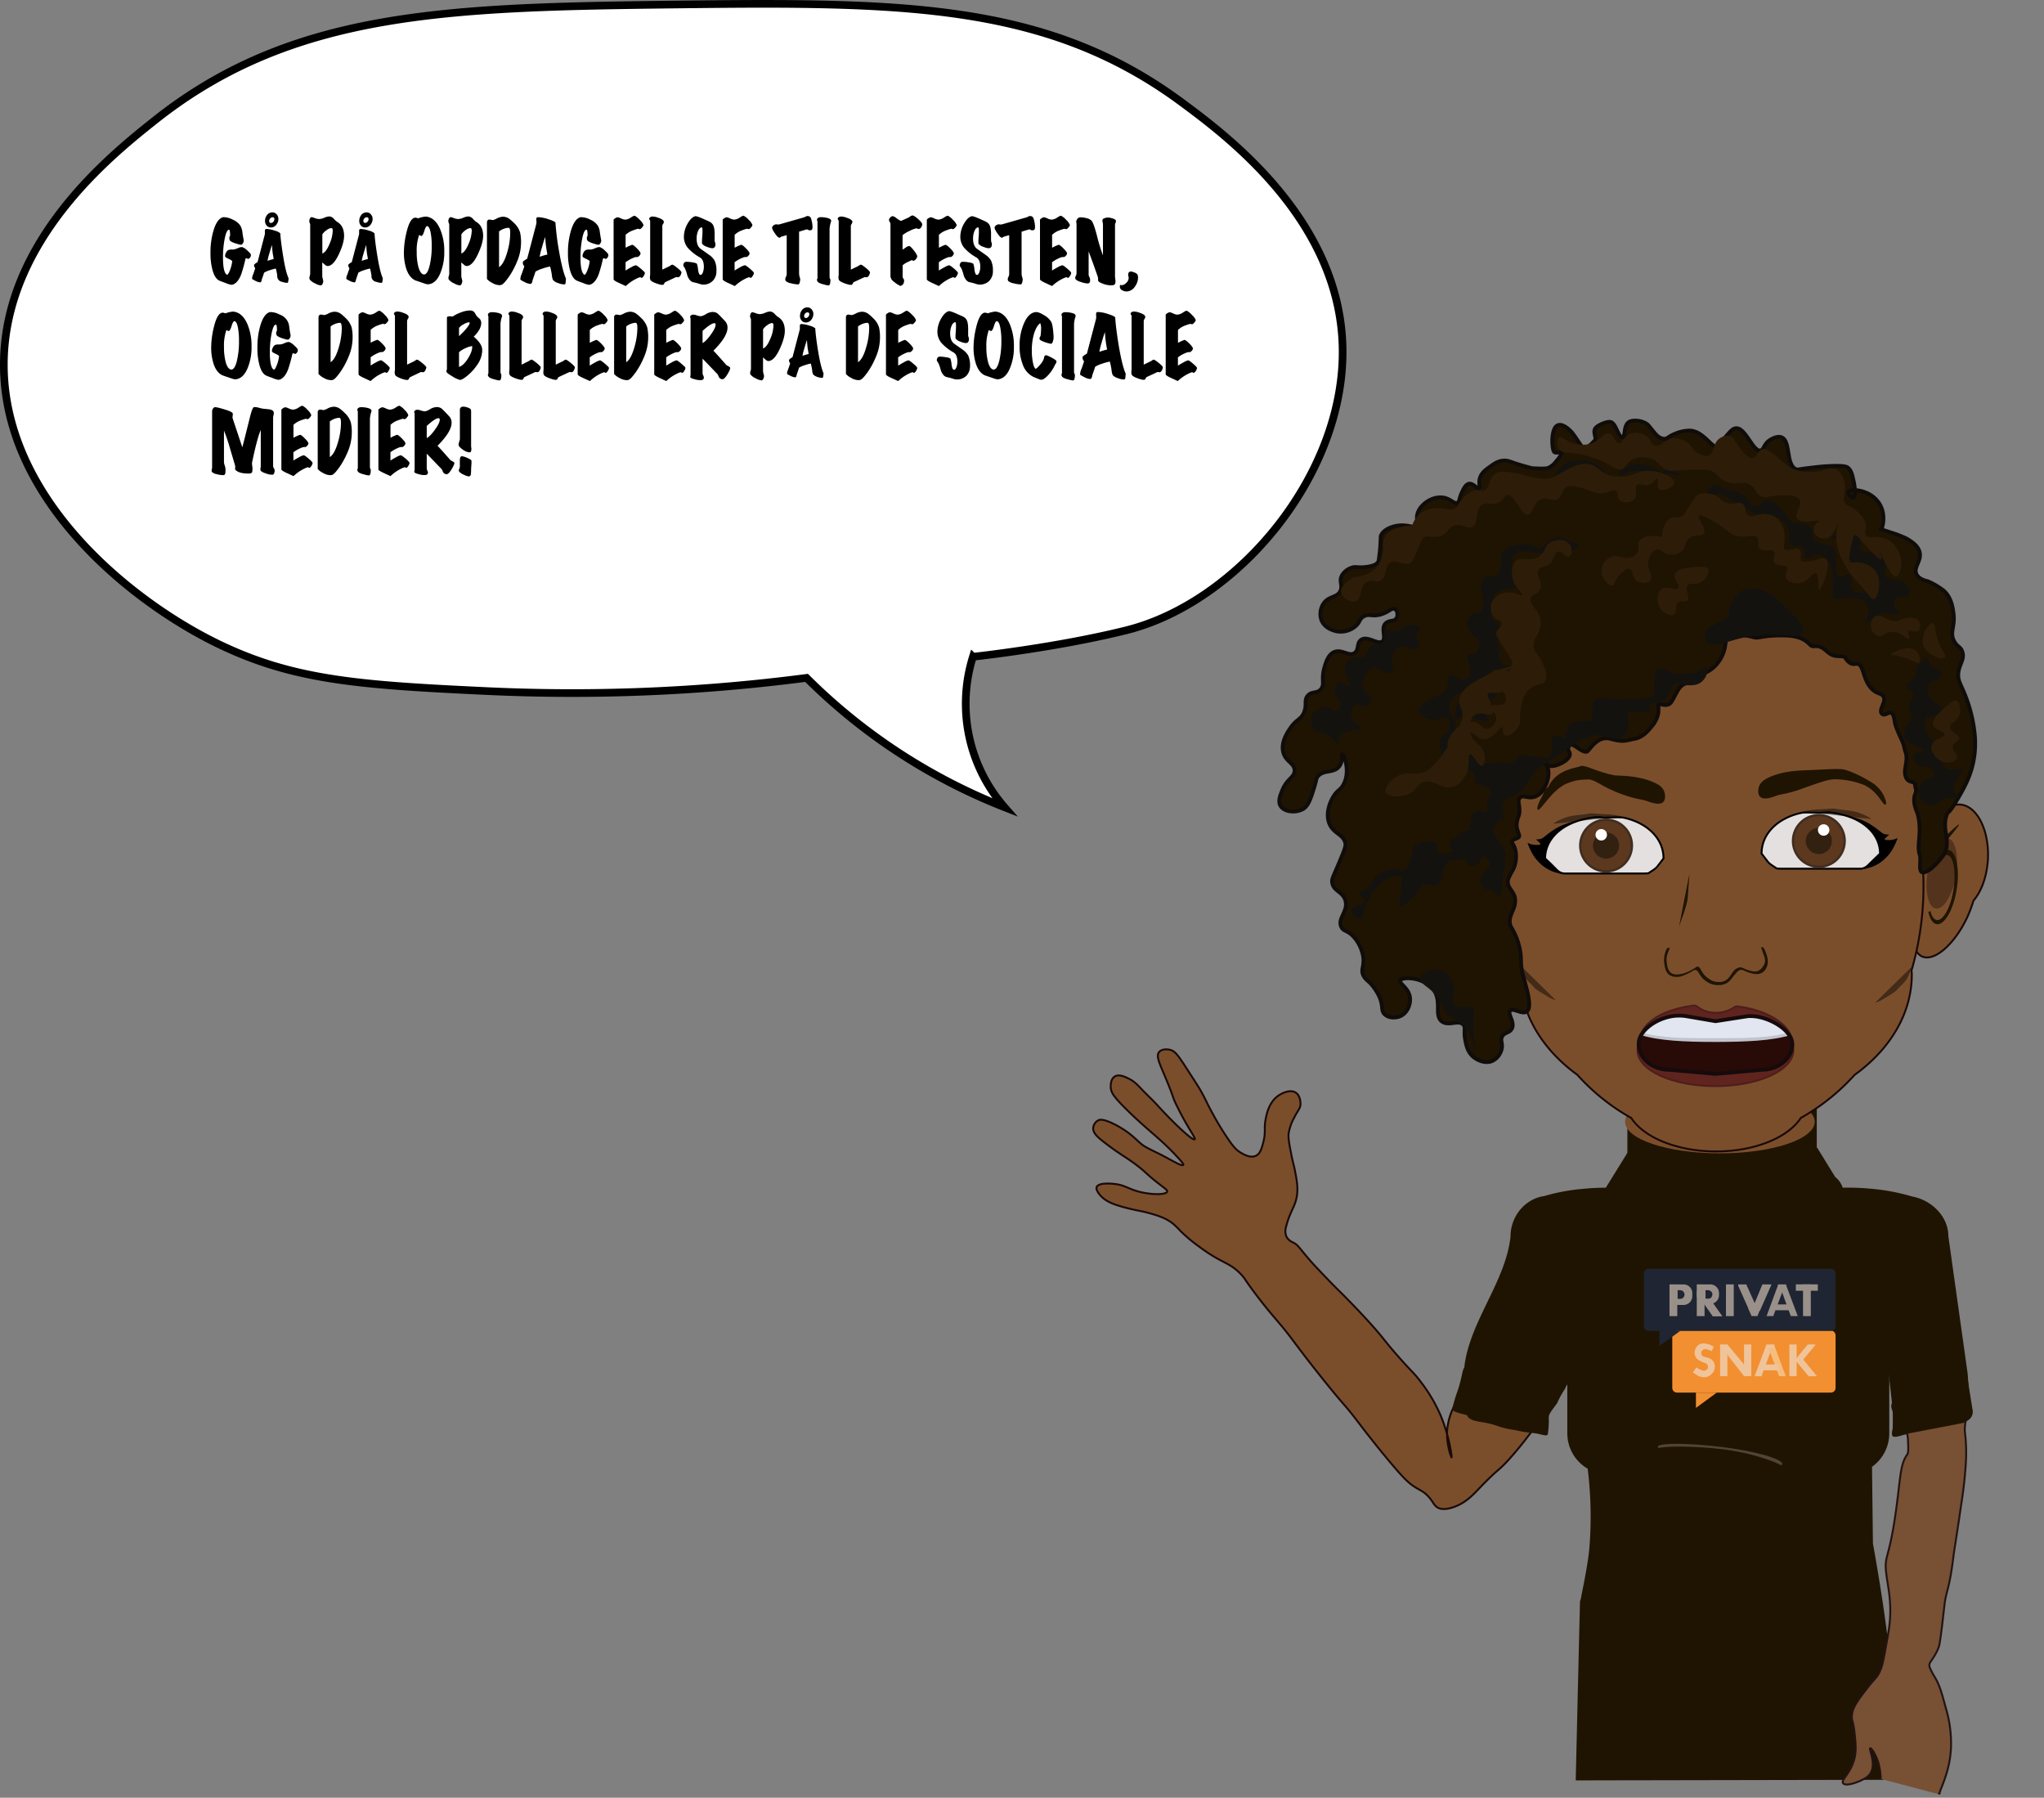 <svg id="Lag_1" data-name="Lag 1" xmlns="http://www.w3.org/2000/svg" viewBox="0 0 1066.66 938.09"><rect x="0" y="0" width="1066.66" height="938.09" fill="#808080" stroke="none"/><defs><style>.cls-1,.cls-3{fill:#7b4e2b;}.cls-1{stroke:#190908;}.cls-1,.cls-16,.cls-19,.cls-23,.cls-25,.cls-26,.cls-5{stroke-miterlimit:10;}.cls-16,.cls-2{fill:#1f1402;}.cls-4{fill:#54331d;}.cls-5{fill:#e3e0df;}.cls-26,.cls-5{stroke:#000;}.cls-6{fill:#3f2d20;}.cls-7{fill:#5b381e;}.cls-8{fill:#0a0806;opacity:0.49;isolation:isolate;}.cls-26,.cls-9{fill:#fff;}.cls-10{fill:#f28f31;}.cls-11{fill:#f0c49a;}.cls-12{fill:#f7bd7e;}.cls-13{fill:#1f2532;}.cls-14,.cls-23{fill:none;}.cls-15{fill:#99908a;}.cls-16{stroke:#0f0c0a;}.cls-16,.cls-23{stroke-width:2px;}.cls-17{fill:#14120f;}.cls-18{fill:#2d1d08;}.cls-19{fill:#60241e;stroke:#4f1d1c;}.cls-20{fill:#280a07;}.cls-21{fill:#c1c4cd;}.cls-22{fill:#e1e6f0;}.cls-23{stroke:#160b0c;}.cls-24{fill:#514337;}.cls-25{fill:#785034;stroke:#211313;}.cls-26{stroke-width:4px;}</style></defs><title>forklaring</title><path class="cls-1" d="M838.9,623.79c-1.57-1.18-4.82.32-11.3,3.3-3.76,1.73-7.05,3.24-10.51,6.25-2.29,2-4,4-9.44,13.1-3.18,5.27-4.78,8.15-8.33,14.36-7.17,12.51-7.49,12.67-10.12,17.67-3.61,6.85-3.1,6.73-7.59,15.73-5.18,10.4-7.77,15.59-11.44,21.23-2.49,3.83-8.07,12-11.17,18a34.33,34.33,0,0,0-3.24,9.08s-.29,1.4-.45,2.73c-.89,7.38,1.94,15.33,2.19,15.26s-1.19-11.57-6.13-22.85a81,81,0,0,0-9.7-16.25c-4-5.38-4.74-5.21-13.12-14.85-6.64-7.64-6.23-7.83-12.32-14.69-5-5.61-9.35-10.1-12.28-13.1-5.44-5.59-5.91-5.8-11-11.11s-7.46-7.81-9.62-10.3c-5.56-6.42-5.84-7.65-8.52-9a6.92,6.92,0,0,1-3.46-3,7.43,7.43,0,0,1-.23-5.11c1.82-7.45,4.37-10,5.47-15.11,1-4.88.16-9.31-.94-14.84-.55-2.8-1-3.7-2-8.95-1.4-6.92-1.34-8.6-1.16-10a25.36,25.36,0,0,1,2.81-8c2-4,3.29-4.82,3.37-7.34,0-.23.07-3.94-2.29-5.7-2.83-2.09-7.28,0-9.48,1.58-4.95,3.58-6.09,10.16-6.51,12.64-.83,4.75.27,6.13-1.12,11.46-.85,3.26-1.59,6-3.81,7.08-2.92,1.47-6.5-.69-8.06-1.63-2.28-1.37-3.86-3.1-7.06-7.87-3.77-5.61-6.36-10.3-7.55-12.5-3.64-6.73-3.41-7-6.29-12.08-.87-1.54-3-4.83-7.24-11.4-4.54-7-6-9.11-8.72-9.77-1.77-.43-4.54-.38-5.75,1.28-1.47,2,.09,5.34,2.71,11.53,5.83,13.77,3.71,10.48,6.77,16.71,5.72,11.67,9.9,16.55,9.18,17.19-1.11,1-12.37-9.92-19.16-17.46-2.51-2.79-5.28-5.31-7.87-8-2.76-2.91-4.41-4.74-7.37-6.2-1.89-.92-5.28-2.59-7.5-1s-1.93,5.29-1.9,5.72c.2,2.52,1.46,4.58,7.41,10.56,3.39,3.41,6.17,5.93,7.67,7.29,3.28,3,4.11,3.62,10.48,9.26a129.72,129.72,0,0,1,9.33,9.2c3,3.28,3.07,3.69,3,3.91-.54,1-4.69-1.55-10.81-4.79-2.69-1.42-5.9-2.81-9.21-4.71-2.65-1.53-3.93-3.42-7.91-6.58a48,48,0,0,0-8.24-5.15c-5.86-2.92-7.52-2.3-8.15-2a5.06,5.06,0,0,0-2.74,4c-.19,2.65,2.31,4.79,5.35,7.18,9.24,7.26,12.62,8.35,19.33,13.83,3.45,2.82,3.54,3.33,7.93,6.83s6.25,4.52,6,5.4c-.46,1.7-8,1.8-14.87,0-5.85-1.58-7.36-3.55-13.28-4.07-1.34-.12-7.78-.69-8.67,1.74-.12.33-.37,1.35,1.34,3.58,2.86,3.72,7,5.34,13.72,7.12,7.14,1.89,7.69,1.45,14.24,3.39,4.13,1.23,7.26,2.4,10.46,4.9a41.61,41.61,0,0,1,4.11,4,82.55,82.55,0,0,0,10.29,8.53c12,8.86,15.45,7.52,21.84,14.68,1.7,1.91.87,1.35,5.45,7.55,5.88,8,10.52,13.3,13.17,16.43,8.23,9.68,7.41,9.81,21.48,27.51,14.2,17.87,12.37,14.38,20.43,25,0,0,10.19,13.46,19.43,24.13,4.95,5.72,7.22,7.84,10.23,9.73,2.63,1.66,4.23,2.13,6.53,4.46,3,3,3.1,5.09,5.51,6.34.57.29,2.88,1.38,7.91-.33,6.24-2.11,10.13-6.29,13.1-9.39,11.66-12.2,9.52-8.31,17.16-16.94,5.19-5.88,8.55-10.37,15.06-19.12,8.8-11.83,13.26-17.7,14.66-20.58,2.17-4.46,4.34-13.49,8.68-31.56,2.13-8.88,3.25-14.21,3.66-16.17,2.13-10.29,2.09-11.84,3.72-20.17C838.32,632.65,841.63,625.82,838.9,623.79Z"/><path class="cls-2" d="M757.94,735.21a.65.65,0,0,0,0,.31c.59,1.68,7.58,2.65,7.7,3.1.84,2.25,3.87,2.9,8.65,3.66,6.82,1.12,7.6,2.61,14.89,3.74,4.28.69,3.55.92,9.52,1.62l1.75.21c3,.25,6.7,1.87,7.18.75.35-.62.74-6.79.62-7.66-.12-2.74-.12-2.74,4.26-8.59,3.5-7.68,4.54-7.1,4.66-9.35,0-.12.36-.75.72-1.63v26.32a21.44,21.44,0,0,0,10.64,18.72,203.38,203.38,0,0,1,.95,40.53c-.47,6.34-2.22,15.85-4.35,26.32a7.67,7.67,0,0,1-.55,2.15l-.06.07h0s-.75,30.55-2.23,93.57L983,928.75c0-.43,3.63-57,3.61-57.45-.06-1-.13-2.08-.22-3.17-1.87-24.17-9-62.68-9-62.68l-.48-40.05a21.35,21.35,0,0,0,9-17.58V717.38h1c-.6,3.62,1.07,10.11.84,26.57,0,2.25-.12,4-.12,5.25,0,0,7.76-.76,16-2,1.79-.25.24-.13,8-1.37,6.21-1,9.32-1.5,12.79-3.24,2.39-1.26,3.82-2,4.54-3.62,1.07-2.12,0-3.49-1-8.36-.24-1.37-1-11.47-1.08-13.23v-.12l-4.07-29-6.08-43.29c0-10.35-9-18.83-18.77-20.58a106,106,0,0,0-22.11-4.12c-2.91-.29-5.8-.45-8.54-.5-2-.05-3.89-.05-5.68,0a12.14,12.14,0,0,0-3.94-5.62l-9.44-15.34-5.26,3.62,3.34,5.37c-11.11-4.25-27.12-7-45-7-20.68,0-38.84,3.63-49.84,9.11l4.19-6.61-5.26-3.62-12.43,20.09c-3.35,0-6.93.12-10.64.49a102.73,102.73,0,0,0-21.51,3.87c-9.8,1.38-17.57,10.35-17.57,21.08-2.51,23.7-21.62,44.69-24.13,68.39-1.19,1.74-.92,4.13-3.35,11.78C760,727.48,758.18,733,757.94,735.21Z"/><g id="kvinde"><rect class="cls-2" x="849.25" y="568.26" width="98.83" height="48.16"/><ellipse class="cls-3" cx="897.53" cy="585.35" rx="49.48" ry="16.49"/><path class="cls-1" d="M1022.66,419.83c-8.49-.36-16,10.52-17.33,24.86a2.36,2.36,0,0,0-1-.48c-2.51,0-4.54,7.89-4.54,17.69A56.8,56.8,0,0,0,1001,474c-4.18,11.95-3.46,22.59,2,25.1,6.45,2.87,17-6.34,23.66-20.56a79.09,79.09,0,0,0,3.23-8.6c4.18-4.9,7-12.67,7.53-21.75C1038.07,432.86,1031.5,420.19,1022.66,419.83Z"/><ellipse class="cls-4" cx="1013.1" cy="461.66" rx="18.52" ry="7.41" transform="matrix(0.17, -0.99, 0.99, 0.17, 384.07, 1380.26)"/><path class="cls-2" d="M1007.36,475.29c.6,2.74,1.79,4.54,3.35,4.78,3.34.47,7.29-6.58,8.72-16s0-17.45-3.35-17.93c-1.79-.23-3.82,1.8-5.61,5.26a.91.91,0,0,0-.48-.24,2.22,2.22,0,0,0-.84.24c2.15-5.14,5-8.24,7.65-7.88,4.06.59,6,9.8,4.3,20.55s-6.45,18.88-10.51,18.17c-2-.36-3.47-2.75-4.31-6.46C1006.64,475.88,1007,475.64,1007.36,475.29Z"/><path class="cls-2" d="M1010.71,440.63c7.4-7.17,11.23-10.64,11.59-10.4s-3.23,4.78-10.88,13.5"/><path class="cls-1" d="M787.22,462.1a162.53,162.53,0,0,1,4.66-38.61c6.34-66.44,50.67-117.95,104.45-117.95,56.89,0,103.14,57.6,105.17,129.55a166.18,166.18,0,0,1,2.27,27,157,157,0,0,1-6.21,44.21c0,.72.12,1.44.12,2.16,0,20.43-11.35,39.07-29.88,52.46a111.4,111.4,0,0,1-28.08,22.47c-6.58,10.16-23.91,17.45-44.22,17.45s-37.65-7.29-44.22-17.45a109.37,109.37,0,0,1-28.09-22.47c-18.4-13.39-29.87-32-29.87-52.46a13,13,0,0,1,.12-2.16A161.7,161.7,0,0,1,787.22,462.1Z"/><path d="M950.11,424.25c2.87-2,10.16.12,16.26,1.92,4.54,1.31,7.65,2.51,10.87,4.78,2.27,1.43,4,3.1,5.5,4.06a7.51,7.51,0,0,0,3.23.48,13.24,13.24,0,0,0-2.39,2.27c-.24.72,1.19.6,2.15.6a9.52,9.52,0,0,0,4.54-1.08s-1.79,5.86-5.38,9.56a20.6,20.6,0,0,1-8.25,5.62,27.74,27.74,0,0,1-4.78,1.07C961.23,454.25,943.78,428.92,950.11,424.25Z"/><path class="cls-5" d="M949.16,424.13c1.55,0,4.54-.23,6-.11,15.06,1.55,25.94,10,25.94,21.51H981l-3.47,3.34L974,452.34v-.12a5.36,5.36,0,0,1-3.35,1.08H929.08l-1.91-.12-2.87-1.92a8.47,8.47,0,0,1-1.91-1.79l-3.11-4.06c0-10.4,8.49-18.65,20.91-21.28C942.82,423.78,946.05,424.13,949.16,424.13Z"/><circle class="cls-6" cx="949.16" cy="438.83" r="14.1"/><circle class="cls-7" cx="949.16" cy="438.83" r="12.91"/><circle class="cls-8" cx="949.16" cy="438.83" r="6.81"/><circle class="cls-9" cx="951.67" cy="433.1" r="2.99"/><path d="M837.3,426.76c-2.87-2-10.16.12-16.26,1.92-4.54,1.31-7.65,2.51-10.87,4.78-2.27,1.43-3.95,3.1-5.5,4.06a7.51,7.51,0,0,1-3.23.48,13.24,13.24,0,0,1,2.39,2.27c.24.72-1.19.6-2.15.6a9.52,9.52,0,0,1-4.54-1.08s1.79,5.86,5.38,9.56a20.79,20.79,0,0,0,8.24,5.62,28,28,0,0,0,4.79,1.07C826.18,456.76,843.63,431.42,837.3,426.76Z"/><path class="cls-5" d="M838.25,426.64c-1.55,0-4.54-.23-6-.11-15.06,1.55-25.94,10-25.94,21.51h.12l3.47,3.34,3.46,3.47v-.12a5.35,5.35,0,0,0,3.35,1.07h41.59l1.91-.11,2.87-1.92A8.47,8.47,0,0,0,865,452l3.11-4.06c0-10.4-8.49-18.65-20.91-21.28C844.47,426.29,841.24,426.64,838.25,426.64Z"/><circle class="cls-6" cx="838.13" cy="441.22" r="14.1"/><circle class="cls-7" cx="838.13" cy="441.22" r="12.91"/><circle class="cls-8" cx="838.13" cy="441.22" r="6.81"/><circle class="cls-9" cx="835.62" cy="435.61" r="2.99"/><path class="cls-2" d="M918.09,410c-.84,2-.84,5,.71,6,1.68,1.19,4.42.72,8.85-1,1.79-.6,5.73-.83,12.78-3.46,9.68-3.47,13.87-4.9,17.33-4.9A43.54,43.54,0,0,1,972,409.32c8,3.1,10.64,11.47,12,10.51.83-.6-.48-3.94-1.68-6a17.73,17.73,0,0,0-6.33-6c-7.41-4.54-12.79-6.09-13.87-6.33-3-.48-9.32,0-18.16.36-7.17.24-12.79.71-19,3C921.67,406.21,919.16,407.52,918.09,410Z"/><path class="cls-2" d="M868.37,412.78c.84,2,.84,4.9-.72,6s-4.42.71-8.84-1c-1.79-.6-5.74-.84-12.79-3.46-9.68-3.47-13.61-7.59-17.07-7.59-5.5.12-7.18.57-11,2-8,3.11-14.12,14.79-15.43,13.83-.84-.6.48-3.94,1.67-6,1.67-2.75,1.37-4.43,3.76-5.86,4.42-9.88,16-10,17-11,3-.48,8,3,17.6,4.9,7.18.24,12.79.72,19,3C864.9,409,867.41,410.27,868.37,412.78Z"/><path class="cls-2" d="M881.63,455.92c-.12,1.68-.23,3.95-.47,6.58-.36,6-.48,6.69-.72,7.89a71.64,71.64,0,0,1-2.27,7.64c-.84,2.27-1.56,4.31-2,5.62"/><path class="cls-2" d="M869,497a8.32,8.32,0,0,1,1.19-2.39h1.2a1.62,1.62,0,0,0-.24.71c-.12.48-1.68,3.23-1.44,6,.24,2.51.48,4.78,2.27,6.33,2.27,1.8,6.82.24,7.53,0a24.45,24.45,0,0,0,3.95-1.91c1.67-1,1.91-1.43,2.63-1.31,1.19.23,1.31,1.67,3.1,4.06a11.37,11.37,0,0,0,3,2.51,7.73,7.73,0,0,0,4.78,1.43,6.19,6.19,0,0,0,4.07-1.19c1.43-1.08,1.43-1.56,3.58-4.42a4.93,4.93,0,0,1,2.87-1.92c1.31-.35,1.55.12,3.82,1,1.44.48,4.42,1.67,6.46.6a7.21,7.21,0,0,0,3.34-4.78c.12-1.92-1-3.83-1.43-5.5-.24-.72-.48-1.32-.72-1.91h1.2a16.06,16.06,0,0,1,1.67,3.7,10.53,10.53,0,0,1,.6,5.14c-.12.48-.72,3.35-3.11,4.54s-4.78.36-6.45-.12c-2.51-.71-3.23-1.79-4.78-1.43-.84.24-1.56.95-2.75,2.39-2.39,2.87-2.39,3.23-3.95,4.3a7.78,7.78,0,0,1-4.3,1.2,10.27,10.27,0,0,1-5.5-1.2,13.76,13.76,0,0,1-3.34-2.63c-2-2.39-2.15-3.82-3.47-4.06-.72-.12-1.07.36-2.87,1.31a26.43,26.43,0,0,1-4.3,1.92c-.72.23-4.18,1.07-6.57-.72-2-1.56-2.27-4.06-2.63-6.57A14.42,14.42,0,0,1,869,497Z"/><path class="cls-8" d="M976.64,427.36a23.15,23.15,0,0,0-5-2.63,18.06,18.06,0,0,0-4.07-1.31,41,41,0,0,0-4.9-.72c-4.54-.48-3.82-.6-5.38-.72-1.31-.12-1.31,0-7.17.36a31.87,31.87,0,0,0-5,.36c-1.91.24-3.58.6-4.66.84"/><path class="cls-8" d="M810.41,429.87a23,23,0,0,1,5-2.63,17.76,17.76,0,0,1,4.06-1.31,41,41,0,0,1,4.9-.72c4.54-.48,3.82-.6,5.38-.72,1.31-.12,1.31,0,7.17.36a31.87,31.87,0,0,1,5,.36c1.91.24,3.58.6,4.66.84"/><path class="cls-8" d="M793,503.37a16.16,16.16,0,0,0,1.43,4.3,13.43,13.43,0,0,0,1.56,2.75,20.34,20.34,0,0,0,2.51,2.63c2.39,2.39,1.91,2.15,2.74,2.87a45.51,45.51,0,0,0,4.43,2.87c1.91,1.19,2.27,1.43,3.1,1.91,1.32.6,2.51,1.07,3.23,1.31"/><path class="cls-8" d="M997.44,504.68A16.63,16.63,0,0,1,996,509a14,14,0,0,1-1.56,2.75,22,22,0,0,1-2.51,2.62c-2.39,2.4-1.91,2.16-2.75,2.87a42.87,42.87,0,0,1-4.42,2.87c-1.91,1.2-2.27,1.44-3.11,1.91-1.31.6-2.51,1.08-3.22,1.32"/><path class="cls-10" d="M955.42,694.31H875.15a2.45,2.45,0,0,0-2.47,2.47v27.44a2.45,2.45,0,0,0,2.47,2.46h80.27a2.44,2.44,0,0,0,2.47-2.46V696.78A2.54,2.54,0,0,0,955.42,694.31Z"/><polygon class="cls-10" points="895.91 726.68 890.39 726.68 885.02 726.68 885.02 734.67 895.91 726.68"/><path class="cls-11" d="M891,708.54l-1.89-.58a2.07,2.07,0,0,1,1.31-3.92l1.89.58a1.34,1.34,0,0,1,.87.58l1.16-2.47-2.18-1.16-2.17-.43a4.48,4.48,0,0,0-5.38,3.19l-.14.58a4.48,4.48,0,0,0,3.19,5.37l2.76.73,1.31-2.76C891.41,708.68,891.26,708.68,891,708.54Z"/><path class="cls-11" d="M888.07,710.57l1.89.73a2.25,2.25,0,0,1,1.3,2.61,2.34,2.34,0,0,1-2.61,1.31l-1.89-.73a5.41,5.41,0,0,1-1.45-1l-1.89,2.62,1.45,1,1.31.87,1.31.44,1,.14c2.33.73,5.52-1.45,6.1-3.77l.15-.58a4.51,4.51,0,0,0-3-5.52l-2.76-.72-1.31,2.61Z"/><rect class="cls-11" x="897.65" y="701.57" width="3.77" height="16.55"/><rect class="cls-11" x="910.13" y="701.57" width="3.77" height="16.55"/><rect class="cls-11" x="933.79" y="701.57" width="3.77" height="16.55"/><polygon class="cls-11" points="924.79 703.02 923.78 705.78 919.28 718.12 915.65 718.12 921.75 701.86 923.63 702.59 924.79 703.02"/><polygon class="cls-12" points="931.91 718.12 928.42 718.12 923.78 705.78 922.76 702.88 923.63 702.59 925.81 701.72 931.91 718.12"/><rect class="cls-11" x="921.75" y="701.57" width="4.21" height="1.89"/><rect class="cls-11" x="920.29" y="712.02" width="7.98" height="3.05"/><polygon class="cls-11" points="913.18 715.65 910.28 718.26 900.84 706.22 898.66 703.46 899.54 702.88 901.42 701.57 913.18 715.65"/><polygon class="cls-11" points="948.16 718.12 939.31 707.38 936.7 709.55 943.81 718.12 948.16 718.12"/><polygon class="cls-11" points="943.37 701.57 936.7 709.7 939.16 711.73 947.44 701.72 947.15 701.57 943.37 701.57"/><path class="cls-13" d="M955.42,662.09H860.34a2.45,2.45,0,0,0-2.47,2.46V692a2.45,2.45,0,0,0,2.47,2.47h95.08a2.45,2.45,0,0,0,2.47-2.47V664.55A2.44,2.44,0,0,0,955.42,662.09Z"/><polygon class="cls-13" points="876.89 694.46 871.52 694.31 866 694.31 866 702.3 876.89 694.46"/><path class="cls-14" d="M871.52,670.51c0,5.37.14,10.74.14,16.11v.14"/><polyline class="cls-14" points="878.05 670.22 871.23 670.22 871.23 686.76 875.29 686.76 875.29 681.1 879.65 681.1"/><polyline class="cls-14" points="877.47 677.91 875.15 677.91 875.15 673.26 877.62 673.26"/><rect class="cls-15" x="871.23" y="670.22" width="4.06" height="16.55"/><rect class="cls-15" x="900.7" y="670.22" width="4.06" height="16.55"/><rect class="cls-15" x="940.91" y="670.22" width="4.06" height="16.55"/><rect class="cls-15" x="937.16" y="670.2" width="11.47" height="3.34"/><polygon class="cls-15" points="907.08 670.22 907.08 670.94 913.18 684.59 916.96 682.85 911.29 670.22 907.08 670.22"/><polygon class="cls-15" points="924.36 670.22 924.36 670.51 918.41 684.01 914.78 682.12 919.71 670.22 924.36 670.22"/><polygon class="cls-15" points="912.31 682.7 918.7 682.85 917.1 686.76 914.05 686.76 912.31 682.7"/><polygon class="cls-15" points="930.89 671.81 930.02 674.43 925.37 686.76 921.89 686.76 927.84 670.65 929.73 671.23 930.89 671.81"/><polygon class="cls-15" points="938.15 686.76 934.52 686.76 930.02 674.43 928.86 671.52 929.73 671.23 932.05 670.51 938.15 686.76"/><rect class="cls-15" x="927.84" y="670.22" width="4.21" height="1.89"/><rect class="cls-15" x="926.39" y="680.67" width="7.98" height="3.05"/><path class="cls-15" d="M878.49,670.22h-2.33a4.58,4.58,0,0,0-4.64,4.64v1.45a4.58,4.58,0,0,0,4.64,4.65h2.33a4.58,4.58,0,0,0,4.64-4.65v-1.45A4.58,4.58,0,0,0,878.49,670.22Zm.58,5.37a2.23,2.23,0,0,1-2.18,2.17h-1.45v-4.5h1.45a2.27,2.27,0,0,1,2.18,2.33Z"/><rect class="cls-15" x="885.46" y="670.22" width="4.06" height="16.55"/><path class="cls-15" d="M892.42,670.22H890.1a4.58,4.58,0,0,0-4.64,4.64v.87a4.58,4.58,0,0,0,4.64,4.65h2.32a4.59,4.59,0,0,0,4.65-4.65v-.87A4.58,4.58,0,0,0,892.42,670.22Zm1.16,5.37a2.22,2.22,0,0,1-2.17,2.17H890v-4.5h1.45a2.26,2.26,0,0,1,2.17,2.33Z"/><path class="cls-15" d="M892.28,677.62a1.9,1.9,0,0,1-.87.14H890v-3.19l-3.2,2.32,7,10h4.64l.29-.15Z"/><path class="cls-16" d="M1020.62,418.52c3.23-5.38,6.7-11.24,8.61-18.53a48,48,0,0,0,1.31-16.37,73.93,73.93,0,0,0-4.78-20.2c-2.63-6.81-4.18-8.12-3.82-12.07.48-4.9,3.35-7.17,2.15-11.11-.84-2.87-2.63-2.51-4.3-5.62-2.63-4.9.83-7.77-.48-15.42-.36-2.62-1.2-7.76-5.14-11.11a38.26,38.26,0,0,0-8.13-4.78c-2.27-.48-5-1.55-6-3.82-1.55-3.71,3-6.94,1.67-11.6-1-3.46-4.66-5.61-6.93-6.93a57.51,57.51,0,0,0-7.77-3c-1.67-.59-6.93-2.27-5.14-1.67,1.92-5.5,1.08-11.47-2.63-15.42-5-5.61-13.86-5.85-14.58-4.3-.47,1,1.68,3.35,2.63,3,1.2-.36.72-5.5,0-8.61-.71-3.34-1.19-5.49-3-6.93-.6-.47-1.8-1.19-9.45-.83-3.34.12-6.45.47-9.44.83-7.29.84-7.29,1.2-8.12.84-5.5-2.39-2.63-15.06-7.77-16.73-2.15-.72-4.78.83-5.62,1.31-3.58,2.15-3.23,5.14-5.14,5.62-3.94.84-7.89-12.19-12.91-11.59-1.67.12-2.86,1.67-4.78,3.82-3,3.59-2.39,5.38-3.82,6-3.7,1.55-8-8.73-15.89-8.61a20.27,20.27,0,0,0-7.29,1.68c-3.59,1.43-3.83,2.62-5.62,2.62-3.35-.23-4.9-3.1-8.13-6.93-2-2.39-7.65-3.34-10.16-1.91-3.22,2-1.67,7.89-3.58,7.89-2.27,0-3.23-7.53-6.34-7.89-1.79-.24-6,1.55-7.29,2.87-2.39,2.27.84,5.62-1,7.17-1.44,1.2-4.54,5.74-7.29,1.67-4.66-6.93-3.11-4.54-4.07-5.85s-9.08-9.92-10.39,1.67c-.36,2.75,0,7.65,1,8.25,1.56,1.07,6.1-1.8,1.91,3.58-1.79,2.27-3.1,3.95-5.61,4.78,0,0-1.56.48-8.13,0-3.82-1-6.93-1.91-9-2.63-2.75-.95-3.83-1.43-5.62-1.31-2.87.12-4.9,1.55-6.93,3-2.39,1.67-4.9,3.46-5.62,6.45-.6,2.39.36,4.3-.48,4.78-1.07.6-2.86-2.51-5.13-2.15-1.8.36-2.87,2.75-3.83,4.78-1.43,3.11-1,4.54-2.15,5.14-1.67.83-3.23-1.79-6.93-2.63-4.18-.84-8.61,1.19-11.12,3.82a9.68,9.68,0,0,0-3,5.14c-.6,3,1,4.42,0,5.62-1.32,1.67-4.9-.84-10.28,0-1,.12-6.81,1.19-8.61,5.14-.24.48,0,.12-.47,6.93,0,0-.12,1.67-.72,6,0,.23,0,.35-.12.47-.72,2.15-4.42,2.75-6.45,3-4.55.6-5.14-.48-7.77.48a9.11,9.11,0,0,0-4.78,3.82c-1.8,3.23.47,5.14-.84,8.13-1.67,3.82-6.21,2.51-9,6.93a9.82,9.82,0,0,0-.84,8.61c1.91,4.42,6.93,5.37,7.77,5.61a11.94,11.94,0,0,0,9.92-2.63c2.51-2.15,1.91-3.82,4.3-5.13,2.63-1.56,3.94.11,8.13-.84,4.78-1.08,6.45-3.95,8.12-3,1.32.72,1.8,3.23.84,4.78-1.19,1.91-3.7.84-5.62,2.63-2.75,2.63.48,7.65-1.67,9.44-2.39,2-7.77-3.11-11.11-.83-2.51,1.67-1,5.13-3.47,6.93-3,2-6.69-2.27-10.76-.48-3.22,1.43-4.42,6-5.13,8.6-1.56,5.86.47,8.25-1.68,10.76s-4.78.84-6.93,3.47c-1.91,2.27-.36,4.3-1.67,8.12-1.44,4.18-4,3.83-7.29,8.61-1.32,1.91-5,7.17-3.83,12.43s6.1,5.85,6,9.91c-.12,3.59-4,4.07-6.46,10.28-1,2.39-2.39,5.74-.83,8.13,1.91,3.23,8.36,3.82,12.07,1.31,2.51-1.79,3.58-5,5.62-11.59,1.19-3.94.83-4.18,1.67-5.14,3-3.7,8.25-1.55,11.11-5.14,2.27-2.75,1.2-6.45,1.68-6.45.83,0,4.3,8.6.83,15.42-1.67,3.46-3.34,3-5.61,6.93-.6.95-4.19,7.29-2.16,13.26s7.89,6,8.61,11.12c.24,1.43-1,4.42-3.47,10.28-3.1,7.41-3.7,8-3.46,9.92.71,4.66,5.61,4.66,6.93,9.44,1.55,5.61-4.3,9.32-2.15,13.74,1.19,2.51,3.11,1.55,6.45,5.14a20.61,20.61,0,0,1,4.78,9.44c1.2,6.1-1.55,7.53.48,11.12,1.43,2.51,3.11,2.51,6,6.93a26.38,26.38,0,0,1,2.15,3.82c2.15,4.9.71,7,2.63,9s5.25,2.16,7.76,1.32c4.07-1.43,5.86-6.1,5.62-9.44-.36-5.5-6-7.77-5.14-9.44,1.08-2.15,12.91-1.68,17.57,5.14,4.18,6.09,0,13.38,4.3,16.37,3.59,2.51,8.73-1.2,11.12,1.67,1.31,1.56.12,2.75.83,7.29.48,2.63,1.08,6.34,3.83,9,2.15,2,6.45,4.19,10.28,2.63a9.15,9.15,0,0,0,5.13-6.93c.36-2.63-.83-3.58,0-5.61,1.2-2.63,4-2,5.14-4.31,1.92-3.34-2.39-7.76-.83-9.44s6.21,2.15,8.6.48c2.87-2,.6-10-1.67-18.05-2.15-7.64-.48-9-2.15-15.77-2-8.25-5.38-10.88-5.14-13,.6-5,2.75-6.45,3-10.75.24-5.14-4.55-6.7-3.83-11.12,0-.24.48-1.07,1-2.27.72-1.55,1.43-2.63,1.55-2.87,1.44-2.27,3-9.08,0-13.74-1.91-2.87,4-2.27,3.35-4.42-.72-3.11-2.39-4.42-.36-9.8,1.67-4.54-1.2-8.13.84-9.92,1.79-1.56,4.06.83,7.76-.48,3.95-1.43,5.5-5.74,6-6.93.36-1,2.27-5.86,0-9.44-1.67-2.63,3.82,3.7-1.31-1.2-.48-.36,1.43,2.39,5.61,1.44.72-.12,5.26-1.44,7.29-4.31s-1.55-3.46.24-6,6.1,3.58,9.2,3c1.32-.24,5.14-8.73,12.43-6.7s8.49.6,12.43,0c4.3-.71,7.29-4.3,9-6.45a14.87,14.87,0,0,0,3.47-6.93,25.68,25.68,0,0,0,0-4.3c0-1.56,4.54,1.79,6.81-1.56s3.59-8.36,7.29-9.56c7.41-2.39,6.81-3.94,11.24-6.09,4.9-2.39,8.48-7.77,9.44-12.91,1.19-6.57-.48-5,2.75-5.62,4.66-.83,6.45-1.07,12.66.48,2.51.6,4.31-1.19,15.42-1,12.91.24,12.67,5.86,15.42,5.62,6.45-.72,6.45,4.9,12.55,5.14,5.73.24,2.75.6,5.85,3.11,3.35,2.75,4.78-1.56,7.05,3.82,1.08,2.75,2.39,10.4,8.73,12.55s-.84,8.13,1.43,10.52,5.62-4.9,6.81,4.54c.12,1.43,1.8,5.38,3.35,8.72,1.79,3.83,1.2,3.83,2.15,6.58,1.91,5.37-1.79,9.8.6,14,1.31,2.39,4.3,1.31,4.54,3.23.24,2.51,1.32,1.31-.12,5.13-1.55,4.19,1.2,9.57,1.2,9.57a29.76,29.76,0,0,1,1.19,9.68c-.24,6-1.07,8.84.12,12.42.84,2.63-1.07,9,1.67,9,4,.12,11-9.2,11.24-9.92,3.34-7.41-1.79-12.31,1.31-20.68C1017.16,423.18,1017.28,424.13,1020.62,418.52Z"/><path class="cls-17" d="M990.51,320.28c-.6,1.08-3.35-.6-6.93-.24-5.74.6-9,6-10,5.14s3.1-6,.83-9.68c-.35-.48-.71-.84-1-1.19-1.79-1.68-4.07-2.16-7.41-2.28-6.46-.23-7.53,1.32-8.85.24-1.91-1.55.12-4.78-1.07-13.26-.36-2.63-.84-4.66-2.39-6.46a7.29,7.29,0,0,0-4.3-2.86c-3.47-.6-5.62,2.63-7.17,1.67-1.32-.84.23-3.71-1.44-5.5s-4.06.12-6-1.43c-2.39-1.91.24-5.74-2.63-10.28a12.45,12.45,0,0,0-2.75-3,13.4,13.4,0,0,0-5-2.39c-4.78-1.31-5.86.72-8.84-.83-.6-.36-1-.6-4.43-2.63-.24-.12-.59-.36-1.31-.72-3.23-1.91-3.59-2-4.9-2.87a21.91,21.91,0,0,1-2.63-1.67,23.76,23.76,0,0,0-3.94-2.15c-3.59-1.08-6.22,1.79-7.17.83s.59-4.9,3.1-5.73c1.56-.48,2.51.59,6,2,5.26,2.15,5.73.83,8.6,2.63,4.42,2.63,4.54,6.57,7.17,6.57s3.23-3.35,6.34-3.47c.48,0,1.79,0,4.54,2.28,6.09,4.9,6,9.2,9.68,10,2,.48,3-.71,5.5.24a6.44,6.44,0,0,1,3.46,2.87c1.08,2.15-.36,3.83.84,5.5.48.6,1.19.84,2.63,1.43,4.06,1.56,5.26.72,6.93,2a7.11,7.11,0,0,1,2.27,4.55,16.49,16.49,0,0,1,0,3.46c-.12,2.75-.24,6.93,1.43,7.77s3.83-2.15,5.5-1.2c.84.48,1,1.68,1.2,2.87.36,2.27-.6,3,0,4.31a4.54,4.54,0,0,0,2.87,2.27,5.47,5.47,0,0,0,3.46,0,6.73,6.73,0,0,0,3.71-3.11c1.55-2.75.47-5.62,0-7.17s-1.08-3.11-2.27-3.71c-2.16-1.19-4.07,1.08-6.34,0-1.79-.95-2.27-3.34-2.63-4.54-.71-3.34.84-4.66-.24-6.33-.71-1.08-2-1.44-4.9-2.27-3.1-1-4.18-.72-4.3-1.2-.12-.95,5.62-3.7,10.88-2,1.19.36,3.58,1.2,4.3,3.11s-.84,3.46,0,4.9c.72,1.19,2.75,1.31,6.93,1.67,3.23.24,3.59,0,4.3.6,2.51,1.79,2,7.17,2,7.77-.12,2-.71,3,0,4.06.6.84,1.56,1.08,3.11,1.43,2.51.6,3,0,4.54.6a6.89,6.89,0,0,1,4.07,3.47c.59,1.55.83,3.94-.24,4.9-1.32.95-3-.72-5.14.24a4.12,4.12,0,0,0-2,2.27C987.76,316.46,991.34,319.09,990.51,320.28Z"/><path class="cls-17" d="M940.67,330.08c1.56-3.7-5-9.8-12.43-16.73a21.28,21.28,0,0,0-9-5.62c-1.91-.48-5.38-1.55-9,0-4.66,1.91-6.58,6.58-6.93,7.29-1.44,3.59-.48,5.62-2.63,7.77-1,1-1.32.6-4.31,2.15-3.34,1.79-5.73,3-6.45,5.14a5.33,5.33,0,0,0,.84,5.14c2.75,3.11,9.8-.24,17.56-2.15C927.53,328.29,938.76,334.5,940.67,330.08Z"/><path class="cls-17" d="M844,247.74h0c.48-.6,1-1.32,1.43-1.91a23.42,23.42,0,0,1,6.46-3.47c2.86-.84,5.37-.12,7.76.48a21.25,21.25,0,0,1,7.29,3.46c4.19-1.43,5.14-1.31,5.14-1.31,1.08.12,2.63.72,4.31,3h-2.27a7.65,7.65,0,0,0-3.35-.72,9.79,9.79,0,0,0-3.35.6h-4.18a4.8,4.8,0,0,0-1.79-.36,10,10,0,0,0-1.8-.48c-.12,0-.35-.12-.47-.12a8.37,8.37,0,0,0-4.43-1.19,7.12,7.12,0,0,0-2.74.47,7.73,7.73,0,0,0-5,1.8Z"/><path class="cls-17" d="M820,245.47h-.12a7.23,7.23,0,0,0-3.23.71,6.25,6.25,0,0,0-2.27,1.32h-3.23a48.87,48.87,0,0,1,4.78-5.14,15.25,15.25,0,0,1,8.61-2.15,16.15,16.15,0,0,1,10.28,3.46,14.79,14.79,0,0,1,3.22,4.07h-2.39a6.28,6.28,0,0,0-1.91-1.2,8.26,8.26,0,0,0-4.78-1.79,7.82,7.82,0,0,0-3.82-.84A8.2,8.2,0,0,0,820,245.47Z"/><path class="cls-17" d="M820.45,287.42c-1.32,0-1.56-1.68-3.71-2.87-.36-.24-2.75-1.56-4.9-.84-2.39.84-1.91,3.59-4.3,4.9-1.79,1-2.87-.12-8-.6-4.06-.36-6.81-.59-8.6,1.2-1.2,1.07-1.44,2.51-1.68,4.54a19.22,19.22,0,0,0,.6,8.25c.72,3.1,1.43,4.06.84,4.9-.84,1.07-2.63,0-6,.83a9,9,0,0,0-4.3,2.27c-.48.48-1,1.2-1.67,7.17-.6,4.19-.48,4.9,0,5.74.83,1.31,1.91,1,3.1,2.63a6.35,6.35,0,0,1,1.44,4.06c0,1.68-.72,2.27-1.2,3.71-1.07,4.18,2.75,8.36,2.27,8.6s-1.79-2.27-2.27-2-.24,4.42,2.27,6.33c2.27,1.68,4.9.84,5.14,1.68s-1.79,2.39-4.06,2.87c-3.47.71-5.38-1.8-7.41-.6-1.32.72-1.67,2.27-2,3.46-.12.24-1,4.07,1.19,6.58,1.68,2,4,1.91,4.07,2.87s-2.75,1.07-4.55,3.46a8.19,8.19,0,0,0-1.19,6c.48,2.15,1.79,2.75,1.43,3.46-.47,1-3.58-.24-8-.83-3-.48-4.78-.84-7.05-.48-1.92.24-3.35.36-3.83,1.43-1,1.91,3.23,4.54,2.27,7.17-.72,2.15-3.7,1.91-4.06,3.71-.36,2,2.63,5,5.73,5.73.12,0,1.56.12,4.31.24,3.22.24,3.94.24,4.54.84,1.07,1.19,0,2.51.84,3.7,1.07,1.32,3.34.48,8,.24,6.34-.24,7.29,1.08,9.68-.24s2.75-3.1,5.14-3.7c1.08-.24,1.08.24,4.9.84,2.39.35,2.15.12,4.9.59,1.08.12,2.27.84,3.47.36a.37.37,0,0,0,.24-.12c1.31-.71,1.43-2.63,1.67-4.54.48-3.82-.48-5.26.6-6.33a4.12,4.12,0,0,1,3.7-.6c1.32.36,1.67,1.31,2.27,1.19s.6-1.55,1.44-4.3a7.33,7.33,0,0,1,1.19-2.87c.48-.47,1.32-1.19,6-1.67,3.7-.36,4.42-.12,5.14-.84s.47-1.19.83-5.13c.36-3.71.6-4.19.84-4.55,1.19-1.55,3.46-1.67,5.5-1.67s3,.24,5.49.6c1,.12,1.2.12,8,0a37.31,37.31,0,0,0,8.25-.6c3-.6,3.58-1.19,4.06-1.67.72-1.08.36-2,.24-5.74-.12-5.26.48-6.09.84-6.57a5.28,5.28,0,0,1,3.7-1.2c2,.12,2.39,1.08,4.9,2a17.39,17.39,0,0,0,6.93.6,28.13,28.13,0,0,0,4.9-.83c4-1.2,5.5-3.23,6.34-2.63s0,3-.24,3.7a8.28,8.28,0,0,1-3.47,4.54c-2.15,1.32-4.3,1.2-6.57,1.2-3.83-.12-4.9-1.32-6.57-.6s-1.2,2.15-3.11,5.14a11.33,11.33,0,0,1-2.87,3.46c-2.63,1.68-4.78.12-6.33,1.68-1.32,1.43-.12,3.22-1.44,4.3-.72.6-1.43.36-5.5,0-4.3-.48-4.78-.36-5.13,0-1.08,1.2.59,3.35.23,6.93-.12,1.32-.35,3.95-2.27,5.5-1.31,1.08-2.75,1.08-4.54,1.19-4.18.12-5.61-1.31-8.84-1.43-2.51-.12-4.3.6-7.17,1.67-4.78,1.92-6.93,3.83-13.75,8.61-10.15,7.05-11.47,7.05-14,10.63-2.75,3.71-2,4.79-4.9,7.41-4.54,4.31-8.6,3.59-10,7.17s1.68,6.82.24,8-4.66-.71-6.33-2.27a7.8,7.8,0,0,1-2-2.87,4.89,4.89,0,0,1-.48-2c-.24-3.23,2.39-4.3,2-6.57-.36-2-3-3.23-3.47-3.47-1.91-.83-2.51-.12-3.7-.83-2.15-1.44-.6-4.55-2.63-6.58-1.31-1.43-2.51-.48-7.77-2-2.87-.84-4.18-1.19-5.5-2.27-2.15-1.91-2.62-4.54-3.1-7.17-.36-2.15-.72-3.7,0-5.5.83-2,2.51-2.51,4.06-3.7,5.62-4.66,1.91-14.22,6.33-16.38,2.16-.95,3.83.72,5.14-.59s.24-3.23,0-8.85c-.12-4.9.6-4.9,0-7.76-.71-3.47-2.27-5-1.43-6.34s2.87-.24,4.54-1.67a5.85,5.85,0,0,0,1.2-5.74c-.84-2.27-2.51-2-4.31-4.9a7.36,7.36,0,0,1-1.43-5.73,5.86,5.86,0,0,1,2.63-3.71c1.67-1.08,2.51-.24,3.7-1.19,2.27-1.68,1.8-5.86,1.68-6.94-.24-2.63-1.08-2.86-1.2-5.14,0-.83,0-4.18,2-5.73s4.19.36,6.34-1.2c1.31-.95,1.67-2.75,2.27-6.33s.12-4.54,1.19-6,2.63-2.15,4.9-2.86a15.22,15.22,0,0,1,8.61-.84c3.34.72,4.18,2.39,6.33,1.67,1.2-.36,1.2-.95,3.11-2.63s3.94-3.22,6.33-3.1c2,0,2,1.31,5.74,2.62,2.51.84,3.7.6,4.06,1.44C823.79,285.14,822,287.42,820.45,287.42Z"/><path class="cls-17" d="M780.29,347.41c0,.48-5-.12-6.69,2.63s2,6.69.48,9-5.62-.36-11,1.91c-.84.36-5.74,2.51-6.69,6.46-1.2,5,4.66,8.72,3,13.14-.84,2-2.51,3.47-3.23,3.23-1.32-.6,1.79-7.53-.48-9.2-1.55-1.2-3.7,1.43-7.89,1.07-3.34-.24-7.17-2.39-7.29-4.78-.12-1.67,1.68-3.1,3.83-4.78,5.14-3.82,7.53-2.75,9.68-5.61,2.51-3.35.71-7.17,2.75-8.13s4.18,2.75,7.53,2.15,3.1-4.42,7.29-6.69C775.75,345.74,780.29,347.05,780.29,347.41Z"/><path class="cls-17" d="M773.72,439.31c.71-.95-1.08-4.42-4.19-5.73a7.55,7.55,0,0,0-6.33.47,8.73,8.73,0,0,0-4.18,4.78c-.84,2.39.12,3.59-1,5a5.16,5.16,0,0,1-3.7,1.68c-.84.12-2.63.24-3.59-.72-1.31-1.31,0-3.11-1.19-4.54s-4.19-1.2-5.86-1-4.3.6-5.86,2.63c-1.19,1.56-.47,2.39-1.55,6-1,3-1.43,4.9-3,5.85-2.27,1.44-4.06-.71-8.48.12a14.15,14.15,0,0,0-6.58,3.35c-2.27,2.15-1.79,3.23-4.3,5.5s-4.3,2.39-4.42,3.7c-.12,1.79,2.87,2.51,2.75,4.06-.24,2-6.34,1.68-7,4.19-.48,1.91,2.51,5.26,4.54,4.9,2.27-.48,1.43-5.38,5.62-12.31a31.11,31.11,0,0,1,5.49-6.46,15.68,15.68,0,0,1,7.17-3.7,3.83,3.83,0,0,1,2.63.12c1.2.84.72,3,.12,7.29-.95,7.41-.6,8-.24,8.13,1.56.95,6.34-4,6.94-4.43,3.7-3.7,3.58-5.73,6-6.45,2.87-.84,4.42,1.55,6.57.24,1.68-1,2.27-3.23,2.75-4.78.48-1.91.12-2.15.72-3.83a6.79,6.79,0,0,1,2.75-4.06c1.55-.84,2.27.12,5-.48,1.31-.24,3.58-.71,4.42-2.27.6-1.19-.24-1.79.12-4.06.12-.48.6-3.59,2.15-4.06,1-.24,1.43.71,3.59.95C772.52,439.67,773.36,439.79,773.72,439.31Z"/><path class="cls-17" d="M778.5,427.12c-2.27-2.51-1.08-1.31-1-2s-6.69-3.35-9-1c-.6.6-.84,2-1.2,5-.48,3.59-.12,4.19-.83,5.5a7.07,7.07,0,0,1-3.83,2.87c-2.39.72-3.34-.36-4.78.6s-2.15,3.46-1.31,4.54c1.43,1.79,6.69-1.2,8,.6.6.83-.47,1.79-.12,4.18.12.6.48,3.35,2.39,4.18,1.56.72,3.47-.12,4.55-.95,1.79-1.44,1.67-3.35,3-3.59,1.08-.12,2,1.08,2.16,1.2,1.19,1.43.71,3.7,0,5-1.08,2-2.4,1.79-3.35,3.58a6.16,6.16,0,0,0,.72,6.22c1.55,1.67,3.34.71,6.33,2.86,1.55,1.2,1.79,2,2.39,1.92,1.08-.24,1-3.47,1.43-8.13.36-3.47.6-3.35,1.2-8.13.72-5.5.6-6.57.12-7.77-.72-1.91-1.55-2.27-3.11-4.78-2.87-4.54-3.23-5.49-3-6.45.36-2,2.16-2.39,2-3.47C781.13,426.29,783.76,433,778.5,427.12Z"/><circle class="cls-17" cx="778.98" cy="425.33" r="3.82"/><path class="cls-17" d="M741,327.63c.45,1.21-1.62,2-1.72,4.15-.11,2.37,1.88,3.14,1.46,4.81-.41,1.5-2.31,2.43-3.92,2.44s-1.88-1.36-3.64-1.7c-2.18-.44-4.88,1.21-6,3.35-.65,1.24-.62,2.51-.57,4.88.1,3.31.9,4.19.19,5-1.07,1.14-4.08.49-5.9-.44-2.24-1-2.44-2.15-3.71-2.13-2,.08-3.59,2.63-4.33,3.95s-2.49,4.36-1.53,7.2c1,3.26,4.32,3.5,4.29,5.95a3.9,3.9,0,0,1-2.44,3.36c-2.16.83-3.74-1.45-5.64-.69s-2.88,3.75-2.32,6.15c.93,3.68,5.87,4.68,5.47,6-.2.67-1.46.52-5,1.29s-5.13,1.11-6,2.25c-1.61,2-.38,4.55-1.33,4.93s-2.22-3.15-6.1-5.11c-2.9-1.41-4.13-.45-5.83-2a7.16,7.16,0,0,1-1.55-8.45,7.44,7.44,0,0,1,8.22-3.76c1.92.52,2.6,2.16,4,1.88a3.76,3.76,0,0,0,2.42-3c.49-3-3.26-4.3-3.19-7.6a4.67,4.67,0,0,1,2.65-4.19c2.23-.57,4.54,2.5,5.25,1.86.35-.32-.27-1.54-1.16-4.12-1.13-3-1.56-4.55-1.43-5.65.37-2.43,2.83-4.35,4.9-5.1,2.67-1,3.61.43,5.53-.66,2.34-1.33,1.37-4,3.82-5.75s4.41-.13,5.93-1.83-.3-4.41,1.2-5.78,3.35.67,6.7-.28c2.31-.65,2.29-1.92,4.68-2.48C737.28,325.68,740.56,326.26,741,327.63Z"/><path class="cls-17" d="M742.29,508.51c3.22-3.23,9.32-3.35,12.9-.48a10,10,0,0,1,2.39,3.23c3,6.09-.83,11.11,1.56,13.5s6.69-1.31,9.2,1.08c1.79,1.67.24,4.3.6,11.83.24,5.5,1.31,9.08.83,9.2-.71.24-1.43-8.36-7.88-13.26-2.87-2.16-4.55-1.92-7.06-4.78-2.74-3-1.79-4.19-4.3-7.89-4.18-6.1-9.92-7.41-9.44-10.52C741.09,509.7,741.57,509.23,742.29,508.51Z"/><path class="cls-18" d="M986.68,341.67c0,.24.72,0,2.75.36a33.63,33.63,0,0,1,5,1.32c5,1.79,6.1,3.1,6.93,2.63,1.08-.84.6-4.67-1.67-6.46C995.41,336.18,986.56,340.84,986.68,341.67Z"/><path class="cls-18" d="M1015,342.87c-1,1.31-5,.24-7.77-1.68-.72-.59-3.47-2.5-3.82-5.61a14,14,0,0,1,.83-5.62h0s2.63-5,4.3-4.78.84,4.54,3.47,10.76C1013.81,340.36,1015.72,341.91,1015,342.87Z"/><path class="cls-18" d="M996.13,333.07c.71-.72-1-3,0-3.83s3.22,1,4.78,0c1.31-.83,1.55-3.58.47-5.14-1.67-2.39-6.57-2-9.68-.71a3.92,3.92,0,0,1-.71.36c-4.78,1.91-8.61-3.59-12.07-2.15-1.8.71-2.51,3-2.63,4.3a5.85,5.85,0,0,0,3.82,6c2.51.72,3.47-2,6.93-2.15C991.7,329.36,995.05,334,996.13,333.07Z"/><path class="cls-18" d="M949.28,307.73c-1-.24.48-7.77-1.68-8.6-1.91-.72-3.7,4.42-8.6,5.14-2.63.35-6-.6-6.93-2.63s1.43-3.95.48-5.62c-1.2-1.91-4.9-.12-6.46-2.15-1.43-1.79,1-4.3-.48-6-1.55-1.91-5.37.36-7.29-1.67-1.55-1.67.12-3.82-1.31-5.62-1.79-2.15-5.26.24-10.28-.83-4.18-.84-4.3-3-13.26-8.13-5.38-3.11-6.46-3-6.94-2.63-1.19,1.32,4.31,6.81,2.63,9.44-1.19,1.79-4.18,0-7.29,2.15s-1.79,5.62-5.14,7.77a8.17,8.17,0,0,1-6.45.84c-2.87-.72-3.35-2.75-5.14-2.63-2.15.12-4.06,2.75-4.78,5.14-1.55,5.14,2.75,8.84.84,11.11-1.32,1.68-4.78,1.79-6.93.48-2.75-1.91-1.8-5.86-3.83-6.45s-5,2.75-5.61,3.46c-2.4,2.87-2.16,4.9-3.47,5.14-2,.48-6-3.82-5.62-8.13a8.31,8.31,0,0,1,5.62-6.93c3.7-1.07,6,2,9.92.48a6.18,6.18,0,0,0,3.46-3c1-2-.47-3.34.48-5.14,1.08-2.27,4.54-2.86,5.62-3,0,0,1.19-.24,6.45.47,0,0,.24-7.05,3.83-9.44,2.39-1.55,4.18.12,6.93-1.67.6-.36.84-.72,3.46-4.78,3.23-4.9,3.23-5.14,3.83-5.62,3.35-2.39,8.36-.59,9-.48,3.71,1.32,3.47,3.35,6.93,4.31,3.95,1.07,6-1.2,8.13.48s.84,4.54,3,6c2.51,1.79,5.5-1.79,10.75-.48a10.72,10.72,0,0,1,5.14,3c2.87,3.11,3,7.53,3,9,.12,3.59-1,5,0,6,1.67,1.67,5.86-1.32,7.77.48,1.67,1.55-.36,4.66,1.31,6,0,0,.72.6,6.46-.48,0,0,4.42-1.91,6-.83C955.85,293.75,950.71,308,949.28,307.73Z"/><path class="cls-18" d="M820.45,236.38c-2.87-.23-5-.12-6.46-1.67-1.79-1.91-1.79-5.62-.48-6.45s3,1.67,7.29,3a17.27,17.27,0,0,0,8.61.47c5.85-1.43,7.29-6.33,10.28-5.61,2.74.71,2.86,5,5.14,5.14s2.62-3.95,6.45-5.14c3.23-1.08,6.45.59,6.93.83,3.59,1.92,3.11,4.9,5.62,5.62,3.22.84,5-3.82,10.28-3.82a11.9,11.9,0,0,1,5.61,1.67c3.23,2,3.11,4.18,6.46,6,1.43.84,3.7,2,5.61,1.32,3-1.2,1.68-6.22,5.62-9,.36-.24,2.75-1.92,5.14-1.32,2,.6,2.27,2.39,5.14,6,2.39,3.1,4.66,5.85,6.93,5.61,2.51-.35,2.75-4.3,5.62-4.78,1-.12,1.91.24,5.61,3,4.54,3.47,5.26,4.66,7.29,6,3.71,2.51,7.53,2.75,9.92,3,8.49.72,12.07-3.46,15.9-.83,2.27,1.55,3,4.42,3.46,6,1.32,5.38-1.55,8,.48,11.12,1.2,1.91,2.27.95,5.62,3.82,1.79,1.56,4.42,3.83,5.14,7.29.59,3.11-1,4.18,0,5.62,1.55,2.39,6.09-.24,11.11,2.15s6.69,8.13,6.93,8.6c1.2,4.67-.12,10.4-2.15,10.76-3.22.48-8.24-13-8.6-12.91s1.55,3.35.83,3.83c-.95.72-5.85-4.42-6.93-5.62-4.42-4.66-5.5-7.17-6.93-6.93-.36.12-.84.48-2.15,6.93-1.08,5.26-1.08,6.22-.48,6.93,1,1.08,2.51.12,5.14.48a13.3,13.3,0,0,1,7.77,3.83c4.42,5,1.91,15-.48,15.41-1,.12-1.43-1.19-5.62-6-3.34-3.83-3.22-3.23-5.14-5.62A46.18,46.18,0,0,1,960,289a24.27,24.27,0,0,1-1.67-7.29c-.24-4.78,1.31-8.49.84-8.61s-1.92,6.7-6,7.77c-2.39.6-5.62-.71-6.45-3a4.69,4.69,0,0,1,.71-4.18c.84-1.19,1.92-1.43,1.92-1.79-.24-1.08-9.45,1.79-11.6-1.32-1.79-2.51,3.11-6.93,1.32-9.92-1.56-2.5-6.69-2.27-10.76-2.15-5.26.24-6.45,1.44-9,.48-3.35-1.31-2.63-3.94-6-6-4.18-2.51-6.81.47-12.43-1.68-4.54-1.67-3.7-3.94-8.12-5.61-2.39-1-6-.72-12.91-.48-7.17.36-7.89.83-9.92,0-3.94-1.56-3.58-3.95-7.77-5.62-.59-.24-5.49-2.15-9.92,0-3.58,1.67-3.22,4.3-6,5.14-3.11,1-4.54-1.91-11.59-4.78C830.72,238.66,826.3,236.86,820.45,236.38Z"/><path class="cls-18" d="M873.75,251.8c0,2.27-5.86,4.9-7.77,3.47-1.67-1.2-.24-5.26-1.32-5.62-.71-.24-1.31,1.91-3.46,3-2.87,1.43-5.26-.84-6.93.48s.59,5-1.32,7.29c-1.67,2-6,2.15-7.77.47-1.55-1.55-.35-3.58-1.67-4.78-1.67-1.43-4.06,1.32-8.6,1.32-3.35,0-3.59-1.44-10.28-3-3.59-.84-5.38-1.19-6.93-.48-2.87,1.44-1.92,4.9-4.78,6.46s-5.14-1.32-8.61,0c-4.42,1.67-4.06,7.88-6.93,8.12-3.82.36-6.81-10.87-10.76-10.28-1.55.24-1.31,1.92-3.82,3.47-3.82,2.39-6.57-.12-9.44,1.67-4.07,2.63-1.44,9.68-5.14,11.6-2.75,1.43-4.78-2-9-.84-3.83,1.08-3.47,4.18-7.77,5.62-4.07,1.31-6.1-1-8.61.83-.83.6-1,1.2-3,6-1.8,4.3-2.75,6.33-3.47,6.93-3.35,2.27-7.29-2-10.76,0s-1.55,7.53-5.14,9.44c-2.51,1.32-4.18-.83-6.93.48-4.18,2-2.63,9-6,10.28-2.87,1.07-7.65-2.27-7.77-5.14-.12-3.47,6.45-7.29,6.45-7.29h0s6.34-.36,10.28-3.47a13.54,13.54,0,0,0,4.3-6.45c2.15-5.5.12-7.65,1.68-10.76,3.34-6.69,17.68-7.17,18-6,.12.6-2.63,2.39-3.46,1.67s.59-5.38,3.82-8.13a13.27,13.27,0,0,1,6-2.63c6.57-1.31,9.68,1.8,12.9-.47,1.56-1.08.72-1.8,3.47-4.78,1.43-1.56,3.46-3.71,6.45-4.31,2.51-.47,3,.6,4.78,0,3.35-1.31,2.27-6.09,5.62-8.6,2.27-1.79,5.26-1.32,10.76-.48,5,.84,6.09,2,11.59,2.63,2.63.24,4.3.48,6.45,0,3.71-.72,4.9-2.39,8.61-4.3,3.22-1.67,7.65-3.83,12.07-3,4.78,1,5,4.54,11.11,6a22.58,22.58,0,0,0,6.46.47c4.66-.35,6.45-1.79,9.44-2.63C864.54,244.39,873.75,248.93,873.75,251.8Z"/><path class="cls-18" d="M888.33,303.43c-3.23,2.15-6.34.24-7.77,2.15-1.55,2.15,1.67,6.1,0,7.77-1.2,1.19-3.11-.36-4.78.84-2,1.55-.36,5.13-2.15,6.45-1.56,1.07-4.66-.24-6.46-2.15-3-3.23-2.63-9.32,0-11.12,2.75-2,7.41,1.2,8.61-.47s-2.75-4.43-1.67-7.29c1.19-3.23,7.64-3.59,12.07-3.83,4.18-.24,4.9.48,5.13.84C892.39,298.05,890.84,301.64,888.33,303.43Z"/><path class="cls-18" d="M818.77,290.52c-1.67.6-4.06-3.46-6-2.63-.36.12-.6.48-1.08,1.2a14,14,0,0,0-1.91,3.94c-1.32,3-5.38,1.79-6.93,4.3-1.8,3,2.63,6.46.83,10.28-1.19,2.63-3.82,2-4.78,4.3-1.43,3.71,4.54,6.22,5.14,12.43s-5,8.49-3.46,14.23c.71,2.51,1.79,2.15,3.82,6.45,1.79,3.7,3.47,7.29,2.15,9.92-1.55,3.11-5.38,1.43-9,5.14-2.63,2.63-3.23,6.09-3.83,9-1.07,5.38.36,6.69-1.31,9.92s-5.38,5.5-6.93,4.78-.6-3.94-1.68-4.3c-1.31-.36-2.62,3.94-6.93,5.62-1.19.47-2.86,1.07-4.3.47-1-.47-1.55-1.31-4.06-3a2,2,0,0,0-1.08-.48c-.83.24-.83,1.79-1.79,3.94a11.38,11.38,0,0,1-1.67,3c-2,2.27-6.82,2.63-8.13.84-1.67-2.28,1.79-8.85,6.93-11.6,1.2-.59,4.18-2.27,7.29-1.31s3.35,3.46,5.62,3.46,5.14-2.86,5.14-5.61c0-3-3.23-4.54-2.63-6,.83-1.79,5.73.12,7.29-2.15,1.07-1.55.36-4.54-1.32-6s-3.22-.47-4.78-1.67c-2.15-1.91-2-7.41.48-9s6.34,1.43,8.13-.48c1.19-1.19,1.31-4.3,1.31-4.3h0l-3.46-6h0c3.22,6.1-5.14-8.12-5.14-8.12.24-3,3.58-4,3-6-.48-1.67-2.63-1.31-4.31-3.47a7.55,7.55,0,0,1-.83-7.29c1.79-4.54,7.65-5.13,8.12-5.13,4.19-.36,7.17,2,7.77,1.31.72-1-4.06-3.7-5.14-9-.12-.48-1.19-5.86,1.68-8.61,3.1-2.87,6.93.48,11.59-2.15,4.18-2.39,3.11-6.21,7.29-8.13,2.87-1.31,7.17-1.19,9,1.32C820.92,286,820.21,289.92,818.77,290.52Z"/><path class="cls-18" d="M789.73,347.77c.24.6-5.85,2-6.93,6.45-.72,3,.84,7.29.84,7.29h0c-6.82-.48-7.29.48-7.29.48-.36.72.23,1.31,1.31,4.3,1.2,3.47,1.91,5.14,1.32,6-1.32,1.91-6.22-1.44-9.45.83-2.75,1.92-3.34,7.41-1.67,11.12,1.79,4.06,5,3.94,6.45,8.13,1.08,3.22.36,6.93-.83,7.29-1.91.59-4.78-6.58-6.46-6-1.43.48.48,5.62-2.15,10.76-.36.59-2.39,4.66-6.45,6-6.1,2-10.16-4.3-15.9-2.15-3.58,1.31-3,4.06-7.29,6-4.66,2.15-11,1.55-12.07-.84s3.35-7.89,8.61-9.44c4.3-1.32,6.09.83,10.75-.84,3-1.07,4.9-3,7.29-5.62.84-1,2.75-2.86,6.94-9.92s6.45-10.87,6.45-14.22c0-4.42-2.15-4.78-1.67-8.12.71-6.1,8.36-9.92,15.05-13.27C783.64,348.48,789.49,347.29,789.73,347.77Z"/><path class="cls-17" d="M1006,343.59c1.2.47.36,2.5,1.92,4.06s3.58.72,4.54,2.15.24,3.35-.84,4.54-2.27.48-3.7,1.55c-1.8,1.32-2.39,4.43-1.56,6.7.48,1.31,1.44,2.15,3.23,3.7,2.51,2.15,3.7,2.15,3.82,3.23.12,1.55-2.39,3.34-4.3,4.06-2.27,1-3.23.36-4.06,1.32-1.32,1.55-.48,4.42,0,5.85s1.55,4.78,4.3,6c3.11,1.43,5.5-.84,7.29.83a3.9,3.9,0,0,1,.84,4.07c-.84,2.15-3.59,1.79-4.3,3.7s.83,4.66,3,5.86c3.35,1.79,7.41-1.2,8.13,0,.36.6-.6,1.43-2.39,4.54s-2.63,4.54-2.39,6c.36,2.51,3.11,3.34,2.75,4.3s-3.83-.48-7.89,1.07c-3,1.2-3.11,2.75-5.38,3a7.16,7.16,0,0,1-7.29-4.54,7.41,7.41,0,0,1,2.75-8.6c1.67-1.08,3.35-.48,4.06-1.68a3.78,3.78,0,0,0-.59-3.82c-1.92-2.39-5.38-.48-7.77-2.75a4.66,4.66,0,0,1-1.32-4.78c1.08-2,4.9-1.67,4.9-2.63,0-.48-1.31-.84-3.82-1.91-3-1.2-4.42-1.91-5.14-2.75-1.55-1.91-1.31-5-.48-7.05,1.08-2.63,2.75-2.39,3.23-4.54.6-2.63-2-3.71-1.67-6.7s2.86-3.34,2.63-5.61-3.47-2.75-3.47-4.78,2.75-2,4.3-5.14c1.08-2.15.12-3,1.32-5.14C1002.1,345,1004.73,343,1006,343.59Z"/><path class="cls-18" d="M1022.54,373c-1.2,3.71-4.9,4.07-4.9,6.34,0,2.75,5,3.82,4.66,6.21-.24,1.68-2.75,1.56-3.23,3.59-.72,2.51,2.87,4.3,2.15,6.45-.6,1.79-3.94,2.63-6.45,2.15-4.42-.83-7.65-5.85-6.69-9s6.57-3.47,6.57-5.5-4.9-1.91-5.74-4.78c-1.07-3.22,4-7.53,7.29-10.4s4.19-2.51,4.66-2.39C1022.54,366.29,1023.49,370,1022.54,373Z"/><ellipse class="cls-19" cx="895.18" cy="548.12" rx="40.66" ry="18.64"/><path class="cls-19" d="M884,524.71a2.51,2.51,0,0,1,1.82.68,15.63,15.63,0,0,0,9.33,3.12,17,17,0,0,0,9.66-2.75,2.41,2.41,0,0,1,1.64-.61c16.33,2,26.13,9.32,28.06,15.39,2.8,8.83-17.53,16.54-39.15,16.54s-41.45-7.61-39.14-16.54C858.16,533.08,867.92,526.77,884,524.71Z"/><path class="cls-20" d="M871,559l24.25,2.15L919.5,559c8.7,0,15.83-6,15.83-13.32h0c0-8-14.3-15.58-23.49-14.61l-16.6,2.58-15.06-2.58c-11.75-2.15-25,6.38-25,14.18v.43C855.16,553,862.28,559,871,559Z"/><path class="cls-21" d="M855.89,540c9.51,3.08,23.27,3.71,39.06,3.71s30.15-.61,39.65-3.66c-2.39-4.35-9.66-8.1-16.47-9.34h-8.91l-13.89,1.86-12.6-1.86H870.51C863.68,532.23,857.76,536,855.89,540Z"/><path class="cls-22" d="M857,538.84c9.51,2.87,22.21,2.91,38,2.91s28.5-.07,38-2.91c-2.39-4.06-9.19-7.05-16-8.21h-8l-14,2.24-13-2.24H870C863.12,532,858.82,535.09,857,538.84Z"/><path class="cls-23" d="M855.16,544.47v.43c0,7.33,7.12,13.32,15.83,13.32l24.25,2.14,24.26-2.14c8.7,0,15.83-6,15.83-13.32a7.75,7.75,0,0,0-.82-3.38c-2.39-5-9.66-9.37-16.47-10.81a22,22,0,0,0-4.53-.5,15.19,15.19,0,0,0-1.67.08l-2.71.42-13.89,2.16-12.6-2.16-2.46-.42a23.27,23.27,0,0,0-9.76.42c-6.83,1.72-12.75,6.1-14.62,10.75A7.76,7.76,0,0,0,855.16,544.47Z"/><g id="Layer_9" data-name="Layer 9"><path class="cls-24" d="M898,756.13c-14.82-1.67-29-1.55-32.51-.47l-.36-1c1.79-1.67,14.82-1.79,33,.36s32.14,6.45,31.91,8.84l-.36.84C925.61,762.35,912.83,757.81,898,756.13Z"/></g></g><path class="cls-25" d="M981.45,928.25a34.54,34.54,0,0,0-1.37-9c-1.32-3.83-3.48-7.19-4.1-7-.92.35,3.4,8.17,0,13.26-1.23,1.85-3.07,2.73-5,3.66-2.58,1.23-7.92,3-9.15,1.37-1.34-1.82,4.16-5.18,6-13.26.91-4.1.52-7.86,0-12.81-.7-6.75-1.72-6.55-1.37-9.61.46-4.11,2.9-7.37,7.77-13.72,4.09-5.33,4.81-5.16,6.41-8.24,1.34-2.57,1.93-4.79,3.2-11.89,1.33-7.4,2-11.1,2.29-14.18,1.11-11.43-1-18.93-1.83-26.08-1.11-9.83,1.68-6.17,5.49-35.22,2.09-16,2-21.63,5.49-26.53.6-.85.6-3,.45-6.18-.13-2.9,0-4.85-2.28-8s-5.89-8.27-6-11c-.08-3.88,8.44-9.19,37.51-16,.06,9.29.16,14.07,1.07,19,.43,2.3-1.07,7.16-.61,10.75a85,85,0,0,1,.46,15.55,209.42,209.42,0,0,1-2.29,21.05c-2.43,16.83-3.85,25.22-4.12,27.44-2.29,18.76-3.82,17.8-4.8,26.31-1.13,9.74-1.42,13-2.52,19.9-.48,3.07-3.18,7.22-4.72,9.38a3.15,3.15,0,0,0-.3,3.16,40.36,40.36,0,0,0,2.28,4.38c2.69,4.25,3.78,8.33,6,16.47a64.66,64.66,0,0,1,2.74,20.13c-.35,9.68-3.05,16.49-5,21.5-2.13,5.36,0,1.84-1.59,3.36"/><path class="cls-2" d="M995.44,748.11l29-5.57c3-1.43,5-3.43,5-6.43L1024.16,703a5.9,5.9,0,0,0-6.75-4.91l-27.71,4.35a5.9,5.9,0,0,0-4.92,6.74l3.66,32.93C986.62,750.38,985.88,751.2,995.44,748.11Z"/><path class="cls-26" d="M700.63,181.49c1.29,66-54.45,132.9-113,147.44-37.16,9.23-79.92,13.78-79.92,13.78a82.11,82.11,0,0,0,16.53,78.54,303.58,303.58,0,0,1-103.34-67.52,947.62,947.62,0,0,1-166.74,6.89c-66.24-3.09-99.81-5.67-137.8-23.42C71.37,316.17,1.63,262,2,189.75,2.33,125.28,58.28,80.72,80.55,63,152.27,5.85,233.24,3.75,352.7,2.35,470.06,1,546,1.16,616.58,53.33,639.74,70.47,699.33,114.55,700.63,181.49Z"/><path d="M130.92,133a2.16,2.16,0,0,1-1.3,2.1.75.75,0,0,1-.52-.14,1,1,0,0,0-.48-.19,1,1,0,0,0-.48.13,75.06,75.06,0,0,1-2.27,8.26c-1,2.62-2.28,4.32-3.86,5.12a2.76,2.76,0,0,1-1.3.33,13.5,13.5,0,0,1-3.3-1.07,32.44,32.44,0,0,1-3.15-1.2q-2.16-1.16-3.34-5.33a33.35,33.35,0,0,1-1.08-9,39.68,39.68,0,0,1,1.71-12.14c1.23-3.89,2.87-6.06,4.9-6.53a3.49,3.49,0,0,1,.59,0,10.67,10.67,0,0,1,4.53,1.32,8.93,8.93,0,0,1,3.86,3.1,8.82,8.82,0,0,1,1.07,3.47c.23,1.6.36,2.46.41,2.6.07.47.17,1,.3,1.7a2.42,2.42,0,0,1-.37,1.26,2.1,2.1,0,0,1-.78.88c-.33.14-1.29-.06-2.9-.6a9.66,9.66,0,0,1-2.89-1.26c-.45-.33-.63-1-.56-1.94a1,1,0,0,1,.19-.51,1.17,1.17,0,0,0,.18-.56c0-2-.2-2.93-.59-2.93-.84,0-1.59,1.54-2.23,4.71a50.06,50.06,0,0,0-.89,9.74q0,7.86,2,9c.39.22.93-.54,1.61-2.27a17.57,17.57,0,0,0,1.21-4.88,12.1,12.1,0,0,0-2.27-1.28c-.89-.41-1.37-.77-1.44-1.07a2.9,2.9,0,0,1,.37-1.76,3.15,3.15,0,0,1,1.09-1.46,3.61,3.61,0,0,1,1.62-.38,9.07,9.07,0,0,0,1.7-.08,12,12,0,0,0,2-.7,4.9,4.9,0,0,1,1.74-.5,1.77,1.77,0,0,1,.41,0,7.28,7.28,0,0,1,2.73,1.85C130.36,131.87,130.94,132.61,130.92,133Z"/><path d="M150.59,145.18a10.1,10.1,0,0,1-.34,2.32,1.52,1.52,0,0,1-.55.08,7.82,7.82,0,0,1-2.42-.5,2.94,2.94,0,0,1-2.59-3.26,30.49,30.49,0,0,0-.75-3.68,21.28,21.28,0,0,0-3.28.91,12.41,12.41,0,0,0-2.84,1.24c-.3.94-.69,2.11-1.19,3.51-.07.31-.14.59-.2.87a1,1,0,0,1-.5.66.71.71,0,0,1-.26,0,6.61,6.61,0,0,1-2.4-.8c-1.1-.54-1.67-.89-1.72-1.06a5.6,5.6,0,0,1,.56-2.31c.61-1.76,1-2.84,1.07-3.22a2.25,2.25,0,0,1-.59-1.74c.07-.27.68-.76,1.82-1.44l3.82-14.59V120.4a.81.81,0,0,1,.93-.91,14.53,14.53,0,0,1,4,.8,7.7,7.7,0,0,1,3.11,1.43q.19,3.68,1.34,11Q149,141.76,150.59,145.18Zm-6.13-28.3a3.54,3.54,0,0,1-3.15,1.82,2.73,2.73,0,0,1-2-.82,3.64,3.64,0,0,1-1-2.69,4.66,4.66,0,0,1,.78-2.6,3.5,3.5,0,0,1,3.08-1.78,2.8,2.8,0,0,1,2,.83,3.57,3.57,0,0,1,1.11,2.68A4.58,4.58,0,0,1,144.46,116.88Zm-1.63,18.26c-.3-1.73-.46-2.64-.48-2.72-.2-1.49-.34-3-.41-4.59-.37,1-.84,2.56-1.41,4.52a29.19,29.19,0,0,0-.93,3.74C139.9,136,141,135.64,142.83,135.14Zm-.67-21.77A1.59,1.59,0,0,0,141,114a1.87,1.87,0,0,0-.53,1.29c0,.7.33,1.06,1,1.06a1.59,1.59,0,0,0,1.15-.62,1.89,1.89,0,0,0,.55-1.3A.89.89,0,0,0,142.16,113.37Z"/><path d="M176,115.81q3.56,2.1,3.56,7.23,0,3.72-2.64,9.42-2.93,6.36-6,6.36a2.07,2.07,0,0,1-1.32-.64l-1.43-1.26v7a4.68,4.68,0,0,0,.19,1.24c.17.66.28,1.12.33,1.37a3,3,0,0,1-.28,1.34q-.34,1-1,1.05a7.13,7.13,0,0,1-2.89-1,7.36,7.36,0,0,1-2.9-2.07,2.29,2.29,0,0,1,0-1.73,4.83,4.83,0,0,0,.26-1.37V117.21a2.89,2.89,0,0,0-.26-.9,2.37,2.37,0,0,1-.22-1c.15-1.33.6-2,1.34-2a9.59,9.59,0,0,1,1.5.48,7.78,7.78,0,0,0,2.1.51,7.14,7.14,0,0,0,2.84-.66,7.65,7.65,0,0,1,2.5-.7,3.35,3.35,0,0,1,.89.12,4.22,4.22,0,0,1,1.78,1.24A8.55,8.55,0,0,0,176,115.81ZM172.93,119a4.93,4.93,0,0,0-2.38,1,8.5,8.5,0,0,0-2.34,2.28v10q2-.7,3.79-5.08a18.29,18.29,0,0,0,1.63-6.73C173.63,119.47,173.4,119,172.93,119Z"/><path d="M199.76,145.18a10.1,10.1,0,0,1-.34,2.32,1.52,1.52,0,0,1-.55.08,7.82,7.82,0,0,1-2.42-.5,2.94,2.94,0,0,1-2.59-3.26,30.49,30.49,0,0,0-.75-3.68,21.28,21.28,0,0,0-3.28.91,12.41,12.41,0,0,0-2.84,1.24c-.3.94-.69,2.11-1.19,3.51-.07.31-.14.59-.2.87a1,1,0,0,1-.5.66.71.71,0,0,1-.26,0,6.61,6.61,0,0,1-2.4-.8c-1.1-.54-1.67-.89-1.72-1.06a5.6,5.6,0,0,1,.56-2.31c.61-1.76,1-2.84,1.07-3.22a2.25,2.25,0,0,1-.59-1.74c.07-.27.68-.76,1.82-1.44l3.82-14.59V120.4a.81.81,0,0,1,.93-.91,14.53,14.53,0,0,1,4,.8,7.7,7.7,0,0,1,3.11,1.43q.19,3.68,1.34,11Q198.21,141.76,199.76,145.18Zm-6.13-28.3a3.54,3.54,0,0,1-3.15,1.82,2.73,2.73,0,0,1-2-.82,3.64,3.64,0,0,1-1-2.69,4.73,4.73,0,0,1,.77-2.6,3.52,3.52,0,0,1,3.09-1.78,2.8,2.8,0,0,1,2,.83,3.57,3.57,0,0,1,1.11,2.68A4.58,4.58,0,0,1,193.63,116.88ZM192,135.14c-.3-1.73-.46-2.64-.48-2.72-.2-1.49-.34-3-.41-4.59-.37,1-.84,2.56-1.41,4.52a29.19,29.19,0,0,0-.93,3.74C189.07,136,190.14,135.64,192,135.14Zm-.67-21.77a1.59,1.59,0,0,0-1.17.59,1.87,1.87,0,0,0-.53,1.29c0,.7.33,1.06,1,1.06a1.59,1.59,0,0,0,1.15-.62,1.89,1.89,0,0,0,.55-1.3A.89.89,0,0,0,191.33,113.37Z"/><path d="M223.73,148.32a4.31,4.31,0,0,1-1.75-.22c-.64-.21-1.27-.43-1.89-.65s-1.9-.62-3.49-1.19c-2-1-3.47-2.87-4.49-5.7a27.33,27.33,0,0,1-1.33-9.09,45.72,45.72,0,0,1,1.33-10.12q1.83-7.77,4.72-7.77a2.85,2.85,0,0,1,.72.14,5.65,5.65,0,0,0,.72.19,16.21,16.21,0,0,1,3.53-.87c.25,0,.49,0,.74,0q4.46.63,7,6.2a28.83,28.83,0,0,1,2.3,12,28.28,28.28,0,0,1-2.08,11.36C228.29,146.11,226.28,148,223.73,148.32ZM223.06,118c-.54-.16-1.08.65-1.61,2.44s-1.07,2.68-1.62,2.68a1.17,1.17,0,0,1-.54-.22,1.76,1.76,0,0,0-.57-.27,24.33,24.33,0,0,0-1.26,8.84,30.38,30.38,0,0,0,.85,7.72q1,3.6,2.67,4c1.34.27,2.41-1.25,3.23-4.59a43.93,43.93,0,0,0,1.08-10.41,35.53,35.53,0,0,0-.56-6.85C224.33,119.36,223.78,118.26,223.06,118Z"/><path d="M248.55,115.81q3.57,2.1,3.57,7.23,0,3.72-2.64,9.42-2.92,6.36-6,6.36a2.07,2.07,0,0,1-1.32-.64l-1.43-1.26v7a4.68,4.68,0,0,0,.19,1.24c.17.66.28,1.12.33,1.37a3,3,0,0,1-.28,1.34q-.34,1-1,1.05a7.13,7.13,0,0,1-2.89-1,7.28,7.28,0,0,1-2.9-2.07,2.29,2.29,0,0,1,0-1.73,4.83,4.83,0,0,0,.26-1.37V117.21a2.89,2.89,0,0,0-.26-.9,2.37,2.37,0,0,1-.22-1c.15-1.33.59-2,1.34-2a9.59,9.59,0,0,1,1.5.48,7.78,7.78,0,0,0,2.1.51,7.18,7.18,0,0,0,2.84-.66,7.65,7.65,0,0,1,2.5-.7,3.41,3.41,0,0,1,.89.12,4.22,4.22,0,0,1,1.78,1.24A8.59,8.59,0,0,0,248.55,115.81ZM245.47,119a4.9,4.9,0,0,0-2.37,1,8.5,8.5,0,0,0-2.34,2.28v10q2-.7,3.79-5.08a18.29,18.29,0,0,0,1.63-6.73C246.18,119.47,245.94,119,245.47,119Z"/><path d="M271.9,127a25.77,25.77,0,0,1-2.19,9.79,41.76,41.76,0,0,1-4.38,8q-2.34,3.23-3.45,3.76a3,3,0,0,1-1.26.25,7.88,7.88,0,0,1-3.72-1.16,8.85,8.85,0,0,1-2.78-2.06V115.85a1.33,1.33,0,0,1,1.11-1.28,11.83,11.83,0,0,1,1.86.29,7.45,7.45,0,0,0,2.21-.87,7.74,7.74,0,0,1,3.21-.91,5.73,5.73,0,0,1,3.12,1,23.92,23.92,0,0,1,2.56,2.23,11.37,11.37,0,0,1,3.22,5A23.55,23.55,0,0,1,271.9,127Zm-6.16-8a1.17,1.17,0,0,0-.6-.12,8.76,8.76,0,0,0-4.71,1.9V139.4q2.52-1.62,4.3-7.89a36.49,36.49,0,0,0,1.53-9.83C266.26,120.13,266.08,119.25,265.74,119Z"/><path d="M295.35,145.39c0,.25-.07.84-.15,1.78a2.14,2.14,0,0,1-.29,1.11,1.27,1.27,0,0,1-.64.12,8.75,8.75,0,0,1-3-.7,5.57,5.57,0,0,1-2.67-1.57,7,7,0,0,1-.59-2.48,39.19,39.19,0,0,0-.93-4.58,25.16,25.16,0,0,0-4.12,1.13,14.92,14.92,0,0,0-3.53,1.55c-.37,1.19-.86,2.65-1.48,4.38-.08.39-.16.75-.24,1.1a1.44,1.44,0,0,1-.65.84.55.55,0,0,1-.34.09,8.18,8.18,0,0,1-3-1c-1.4-.68-2.12-1.14-2.17-1.36a6.87,6.87,0,0,1,.7-2.85c.79-2.2,1.25-3.55,1.37-4a2.62,2.62,0,0,1-.78-1.73,4.09,4.09,0,0,1,0-.46c.05-.33.81-.92,2.27-1.77l4.78-18.22a7.41,7.41,0,0,0,0-1.82c-.05-.74,0-1.21.22-1.41a1.33,1.33,0,0,1,.89-.2,18.51,18.51,0,0,1,5,1c2.15.66,3.43,1.25,3.86,1.78a136.58,136.58,0,0,0,1.67,13.75Q293.42,141.09,295.35,145.39Zm-9.69-12.56c-.32-1.73-.51-2.88-.59-3.43-.27-1.84-.46-3.76-.56-5.74q-.74,2-1.74,5.62a34,34,0,0,0-1.15,4.71A32,32,0,0,1,285.66,132.83Z"/><path d="M317.47,133a2.16,2.16,0,0,1-1.3,2.1.75.75,0,0,1-.52-.14,1,1,0,0,0-.48-.19,1.09,1.09,0,0,0-.49.13,75.76,75.76,0,0,1-2.26,8.26c-1,2.62-2.28,4.32-3.86,5.12a2.76,2.76,0,0,1-1.3.33,13.5,13.5,0,0,1-3.3-1.07,32.44,32.44,0,0,1-3.15-1.2q-2.16-1.16-3.34-5.33a33.35,33.35,0,0,1-1.08-9,39.68,39.68,0,0,1,1.71-12.14c1.23-3.89,2.87-6.06,4.89-6.53a3.7,3.7,0,0,1,.6,0,10.71,10.71,0,0,1,4.53,1.32,8.93,8.93,0,0,1,3.86,3.1,8.82,8.82,0,0,1,1.07,3.47c.22,1.6.36,2.46.41,2.6.07.47.17,1,.3,1.7a2.42,2.42,0,0,1-.37,1.26,2.1,2.1,0,0,1-.78.88c-.33.14-1.29-.06-2.9-.6a9.66,9.66,0,0,1-2.89-1.26c-.45-.33-.63-1-.56-1.94a1,1,0,0,1,.19-.51,1.17,1.17,0,0,0,.18-.56c0-2-.2-2.93-.59-2.93-.84,0-1.59,1.54-2.23,4.71a50.06,50.06,0,0,0-.89,9.74q0,7.86,2,9c.39.22.93-.54,1.61-2.27a17.57,17.57,0,0,0,1.21-4.88,12.1,12.1,0,0,0-2.27-1.28c-.89-.41-1.37-.77-1.44-1.07a2.9,2.9,0,0,1,.37-1.76,3.15,3.15,0,0,1,1.09-1.46,3.61,3.61,0,0,1,1.62-.38,9.07,9.07,0,0,0,1.7-.08,12,12,0,0,0,2-.7,5,5,0,0,1,1.75-.5,1.77,1.77,0,0,1,.41,0,7.36,7.36,0,0,1,2.73,1.85C316.9,131.87,317.49,132.61,317.47,133Z"/><path d="M336.54,142.5a3.79,3.79,0,0,1-.65,1.51,2.54,2.54,0,0,1-.95,1,.59.59,0,0,1-.4-.15,1,1,0,0,0-.49-.18.25.25,0,0,0-.14,0,12.37,12.37,0,0,0-2.3,1,21.32,21.32,0,0,0-5.05,3.59l-4.05-1.86c-1.53-.74-2.3-1.29-2.3-1.65V114.69c0-.19.29-.46.87-.82a2.55,2.55,0,0,1,1.28-.5,7.5,7.5,0,0,1,1.79.64,5.66,5.66,0,0,0,2.19.6,6,6,0,0,0,2.89-1.11c1.09-.72,1.77-1,2-.91a9,9,0,0,1,2.65,2.17,7.2,7.2,0,0,1,1.92,2.62c0,.25-.18.67-.69,1.28s-.92.91-1.24.91a1.15,1.15,0,0,1-.6-.12c-.12-.09-.21-.11-.26-.09a18,18,0,0,0-2.48.79,10.79,10.79,0,0,0-4.05,2.39v6.74a23.2,23.2,0,0,1,3.38-1.53c.39-.06,1.23.56,2.5,1.84s1.91,2.17,1.91,2.66a1.8,1.8,0,0,1-.52,1.08,2.4,2.4,0,0,1-1,.78c-.24,0-.68,0-1.3.08a18.72,18.72,0,0,0-5,2.65v4.34a32.51,32.51,0,0,1,3-1.76,8.15,8.15,0,0,1,2.35-1c.35,0,1.22.6,2.62,1.79S336.59,142.17,336.54,142.5Z"/><path d="M355.62,142.25c-.3,1.29-.77,2.08-1.42,2.35a1.41,1.41,0,0,1-.79.05,1.11,1.11,0,0,0-.73,0l-5.49,2.56a1.47,1.47,0,0,0-.54.7q-.27.59-.54.66c-.54.22-1.69,0-3.45-.62s-2.82-1.22-3.19-1.77a3.37,3.37,0,0,1-.26-2.07,10.13,10.13,0,0,0,.08-1V115.36a1.63,1.63,0,0,0-.3-.71.83.83,0,0,1-.22-.49c.05-.53.48-.91,1.3-1.16a7.91,7.91,0,0,1,3.37.62c2,.63,2.95,1.38,3,2.23a2.13,2.13,0,0,1-.41,1,2.19,2.19,0,0,0-.4,1v22.85l3.85-1.86a4.57,4.57,0,0,1,1.27-.74c.34-.06,1.27.53,2.78,1.75S355.71,141.86,355.62,142.25Z"/><path d="M373.87,141.46a7,7,0,0,1-1.82,5,6.79,6.79,0,0,1-5,2.05,6,6,0,0,1-1.75-.29c-1.13-.36-1.73-.54-1.78-.54l-1.8-.43a3.18,3.18,0,0,1-1.57-.93,7.31,7.31,0,0,1-1.64-3.22,18,18,0,0,0-1.18-3.27,5.21,5.21,0,0,1-.71-1.15,1.87,1.87,0,0,1,.2-1.22,1.51,1.51,0,0,1,.77-.77,2.84,2.84,0,0,1,.81-.08,18,18,0,0,1,3.17.35,5.17,5.17,0,0,1,2.1.64,11.89,11.89,0,0,1,.59,3c.23,1.65.56,2.57,1,2.76a.63.63,0,0,0,.33.09c.47,0,.87-.44,1.21-1.3a8.31,8.31,0,0,0,.5-3q0-3.58-2-4.79a24.07,24.07,0,0,1-6.45-5.12,9.14,9.14,0,0,1-1.93-6.45,14,14,0,0,1,2-6.26c1.22-2.1,2.52-3.34,3.88-3.69.57-.14,2.3.47,5.19,1.81.72.31,1.44.62,2.17,1a4.34,4.34,0,0,1,1.77,1.45q1,1.44,1,5c0,.44,0,1.09,0,1.94s0,1.27,0,1.57a6.23,6.23,0,0,0,.26,1,2.08,2.08,0,0,1,.15.91c0,1.21-.51,1.89-1.37,2a6.43,6.43,0,0,1-2.75-.62,5.6,5.6,0,0,1-2.82-1.69,2.48,2.48,0,0,1-.07-.83c0-.41,0-1.35.13-2.8s.13-2.53.13-3.19c0-1.18-.13-1.76-.38-1.73-.76,0-1.4.67-1.91,1.84a10.05,10.05,0,0,0-.76,4c0,2.48.66,4.25,2,5.29l4.45,3.14a9.53,9.53,0,0,1,2.93,3.06A12,12,0,0,1,373.87,141.46Z"/><path d="M393.43,142.5a3.79,3.79,0,0,1-.65,1.51,2.54,2.54,0,0,1-.95,1,.59.59,0,0,1-.4-.15,1,1,0,0,0-.49-.18.28.28,0,0,0-.15,0,13,13,0,0,0-2.3,1,21.47,21.47,0,0,0-5,3.59l-4.05-1.86c-1.53-.74-2.3-1.29-2.3-1.65V114.69c0-.19.29-.46.87-.82a2.52,2.52,0,0,1,1.28-.5A7.48,7.48,0,0,1,381,114a5.7,5.7,0,0,0,2.19.6,6,6,0,0,0,2.9-1.11c1.09-.72,1.77-1,2-.91a9,9,0,0,1,2.65,2.17,7,7,0,0,1,1.91,2.62c0,.25-.18.67-.68,1.28s-.92.91-1.25.91a1.11,1.11,0,0,1-.59-.12c-.12-.09-.21-.11-.26-.09a18.65,18.65,0,0,0-2.49.79,10.82,10.82,0,0,0-4,2.39v6.74a23.2,23.2,0,0,1,3.38-1.53c.39-.06,1.23.56,2.5,1.84s1.91,2.17,1.91,2.66a1.8,1.8,0,0,1-.52,1.08,2.4,2.4,0,0,1-1,.78c-.25,0-.68,0-1.3.08a18.57,18.57,0,0,0-5,2.65v4.34a33.5,33.5,0,0,1,3-1.76,8.16,8.16,0,0,1,2.36-1c.35,0,1.22.6,2.62,1.79S393.48,142.17,393.43,142.5Z"/><path d="M422.49,120.19a2,2,0,0,1-.82-.27,1.3,1.3,0,0,0-.85-.19L417,120.89v21.73a7.65,7.65,0,0,0,.52,2.6,3.45,3.45,0,0,1-.07,1.57,2.41,2.41,0,0,1-.71,1.61.87.87,0,0,1-.37,0,15.34,15.34,0,0,1-3.41-.54,6.22,6.22,0,0,1-2.9-1.2,2,2,0,0,1,0-2,4.51,4.51,0,0,0,.48-1.57V122.71l-2.63.74a2.31,2.31,0,0,0-.61.35.87.87,0,0,1-.73.23c-.57-.16-1.34-1-2.33-2.46s-1.43-2.47-1.3-3a2.44,2.44,0,0,1,1.74-1.45,2.31,2.31,0,0,1,1,0,2.33,2.33,0,0,0,.92,0l12.92-3.68a6.91,6.91,0,0,0,1.07-.49,1.86,1.86,0,0,1,1.08-.21,1.76,1.76,0,0,1,1.41.91,8.68,8.68,0,0,1,.56,1.86,13.17,13.17,0,0,1,.37,2.81,3.53,3.53,0,0,1-.21,1.38C423.67,120,423.23,120.16,422.49,120.19Z"/><path d="M433.73,115.23a2.74,2.74,0,0,1-.17.79c-.11.33-.18.53-.2.62a20.7,20.7,0,0,0-.45,2.56v25.36a1.76,1.76,0,0,0,.23.89,1.51,1.51,0,0,1,.22.64c0,1.76-.3,2.71-.89,2.85a9.7,9.7,0,0,1-2.6-.54,8.91,8.91,0,0,1-2.75-1,2.14,2.14,0,0,1-.81-1.44.68.68,0,0,1,.15-.38,1.21,1.21,0,0,0,.15-.7V115.73a1.29,1.29,0,0,0-.13-.52,1.14,1.14,0,0,1-.13-.52c0-.66.5-1.1,1.37-1.32a9.09,9.09,0,0,1,1.71,0,12.45,12.45,0,0,1,2.67.46C433.19,114.16,433.73,114.63,433.73,115.23Z"/><path d="M454,142.25c-.29,1.29-.76,2.08-1.41,2.35a1.41,1.41,0,0,1-.79.05,1.11,1.11,0,0,0-.73,0l-5.49,2.56a1.47,1.47,0,0,0-.54.7q-.27.59-.54.66c-.54.22-1.69,0-3.45-.62s-2.82-1.22-3.19-1.77a3.37,3.37,0,0,1-.26-2.07,10.13,10.13,0,0,0,.08-1V115.36a1.63,1.63,0,0,0-.3-.71.83.83,0,0,1-.22-.49c.05-.53.48-.91,1.3-1.16a7.93,7.93,0,0,1,3.37.62c2,.63,3,1.38,3,2.23a2.24,2.24,0,0,1-.41,1,2.24,2.24,0,0,0-.41,1v22.85l3.86-1.86a4.57,4.57,0,0,1,1.27-.74c.34-.06,1.27.53,2.78,1.75S454.05,141.86,454,142.25Z"/><path d="M481.27,117.13a3.54,3.54,0,0,1-.52,1.41,1.84,1.84,0,0,1-1.26.95,1.24,1.24,0,0,1-.67-.15,1.7,1.7,0,0,0-.63-.18,11.29,11.29,0,0,0-3.19,1.19,17.17,17.17,0,0,0-4,2.36v7.56c.12-.06.7-.44,1.74-1.16a3.74,3.74,0,0,1,1.67-.74q.66,0,2.49,2.31c1.21,1.57,1.79,2.62,1.74,3.14a2.69,2.69,0,0,1-.74,1.49,2.55,2.55,0,0,1-1,.74.78.78,0,0,1-.6-.1,1.55,1.55,0,0,0-.51-.19.37.37,0,0,0-.23.09q-1.08.5-1.89.9a9.86,9.86,0,0,0-2.63,1.7v6a1.57,1.57,0,0,0,.38.89,1.78,1.78,0,0,1,.39,1.09c-.05,1.55-.7,2.47-2,2.77a17.6,17.6,0,0,1-3.53-2.35,3.91,3.91,0,0,1-1.59-2.52V117.05a2.55,2.55,0,0,0-.43-1.34,1.61,1.61,0,0,1-.35-1,2.36,2.36,0,0,1,.7-1.26,2.28,2.28,0,0,1,1.34-.68,6.18,6.18,0,0,1,2,1.18,9,9,0,0,0,2.26,1.34l4.08-1.86a8,8,0,0,1,1.67-1c.62-.08,1.66.53,3.12,1.84S481.32,116.55,481.27,117.13Z"/><path d="M499.9,142.5a3.94,3.94,0,0,1-.65,1.51,2.62,2.62,0,0,1-.95,1c-.07,0-.21,0-.41-.15a1,1,0,0,0-.48-.18.28.28,0,0,0-.15,0,12.67,12.67,0,0,0-2.3,1,21.73,21.73,0,0,0-5,3.59l-4-1.86c-1.54-.74-2.3-1.29-2.3-1.65V114.69c0-.19.29-.46.87-.82a2.52,2.52,0,0,1,1.28-.5,7.48,7.48,0,0,1,1.78.64,5.66,5.66,0,0,0,2.19.6,6,6,0,0,0,2.9-1.11c1.08-.72,1.76-1,2-.91a9.13,9.13,0,0,1,2.65,2.17,7.25,7.25,0,0,1,1.91,2.62c.05.25-.18.67-.69,1.28s-.92.91-1.24.91a1.11,1.11,0,0,1-.59-.12c-.13-.09-.21-.11-.26-.09a18.65,18.65,0,0,0-2.49.79,10.74,10.74,0,0,0-4,2.39v6.74a23,23,0,0,1,3.37-1.53c.4-.06,1.23.56,2.51,1.84s1.91,2.17,1.91,2.66a1.8,1.8,0,0,1-.52,1.08,2.46,2.46,0,0,1-1,.78c-.25,0-.68,0-1.3.08a18.57,18.57,0,0,0-5,2.65v4.34a33.5,33.5,0,0,1,3-1.76,8,8,0,0,1,2.36-1c.34,0,1.22.6,2.61,1.79S500,142.17,499.9,142.5Z"/><path d="M518.15,141.46a7.08,7.08,0,0,1-1.81,5,6.83,6.83,0,0,1-5.05,2.05,6,6,0,0,1-1.75-.29c-1.13-.36-1.73-.54-1.78-.54l-1.8-.43a3.18,3.18,0,0,1-1.57-.93,7.31,7.31,0,0,1-1.64-3.22,18,18,0,0,0-1.18-3.27,5.21,5.21,0,0,1-.71-1.15,1.82,1.82,0,0,1,.21-1.22,1.49,1.49,0,0,1,.76-.77,2.84,2.84,0,0,1,.81-.08,18.11,18.11,0,0,1,3.18.35,5.16,5.16,0,0,1,2.09.64,12.16,12.16,0,0,1,.6,3c.22,1.65.55,2.57,1,2.76a.63.63,0,0,0,.33.09c.47,0,.87-.44,1.21-1.3a8.31,8.31,0,0,0,.5-3q0-3.58-2-4.79a24.07,24.07,0,0,1-6.45-5.12,9.14,9.14,0,0,1-1.93-6.45,14.15,14.15,0,0,1,2-6.26c1.22-2.1,2.52-3.34,3.88-3.69.57-.14,2.3.47,5.19,1.81.72.31,1.44.62,2.17,1a4.34,4.34,0,0,1,1.77,1.45q1,1.44,1,5c0,.44,0,1.09,0,1.94s0,1.27,0,1.57a6.23,6.23,0,0,0,.26,1,1.94,1.94,0,0,1,.15.91c0,1.21-.51,1.89-1.37,2a6.43,6.43,0,0,1-2.75-.62,5.6,5.6,0,0,1-2.82-1.69,2.48,2.48,0,0,1-.07-.83c0-.41,0-1.35.13-2.8s.13-2.53.13-3.19c0-1.18-.13-1.76-.37-1.73-.77,0-1.41.67-1.92,1.84a10.05,10.05,0,0,0-.76,4c0,2.48.66,4.25,2,5.29l4.45,3.14a9.69,9.69,0,0,1,2.94,3.06A12.13,12.13,0,0,1,518.15,141.46Z"/><path d="M538.6,120.19a1.89,1.89,0,0,1-.81-.27,1.32,1.32,0,0,0-.86-.19l-3.82,1.16v21.73a7.41,7.41,0,0,0,.52,2.6,3.5,3.5,0,0,1-.08,1.57,2.41,2.41,0,0,1-.7,1.61.87.87,0,0,1-.37,0,15.33,15.33,0,0,1-3.42-.54,6.17,6.17,0,0,1-2.89-1.2,1.94,1.94,0,0,1,0-2,4.51,4.51,0,0,0,.48-1.57V122.71l-2.64.74a2.48,2.48,0,0,0-.61.35.84.84,0,0,1-.72.23q-.86-.24-2.34-2.46c-1-1.47-1.42-2.47-1.3-3a2.46,2.46,0,0,1,1.75-1.45,2.25,2.25,0,0,1,1,0,2.38,2.38,0,0,0,.93,0l12.91-3.68a6.41,6.41,0,0,0,1.08-.49,1.83,1.83,0,0,1,1.08-.21,1.76,1.76,0,0,1,1.41.91,8.83,8.83,0,0,1,.55,1.86,12.55,12.55,0,0,1,.37,2.81,3.76,3.76,0,0,1-.2,1.38C539.78,120,539.34,120.16,538.6,120.19Z"/><path d="M559,142.5a3.79,3.79,0,0,1-.65,1.51,2.61,2.61,0,0,1-.94,1c-.08,0-.21,0-.41-.15a1,1,0,0,0-.48-.18.28.28,0,0,0-.15,0,12.37,12.37,0,0,0-2.3,1,21.32,21.32,0,0,0-5.05,3.59l-4-1.86c-1.53-.74-2.3-1.29-2.3-1.65V114.69c0-.19.29-.46.88-.82a2.49,2.49,0,0,1,1.28-.5,7.63,7.63,0,0,1,1.78.64,5.66,5.66,0,0,0,2.19.6,6,6,0,0,0,2.89-1.11c1.09-.72,1.77-1,2-.91a9,9,0,0,1,2.66,2.17,7.25,7.25,0,0,1,1.91,2.62c.05.25-.18.67-.69,1.28s-.92.91-1.24.91a1.15,1.15,0,0,1-.6-.12c-.12-.09-.21-.11-.26-.09a18,18,0,0,0-2.48.79,10.87,10.87,0,0,0-4,2.39v6.74a23.2,23.2,0,0,1,3.38-1.53c.39-.06,1.23.56,2.5,1.84s1.91,2.17,1.91,2.66a1.83,1.83,0,0,1-.51,1.08,2.48,2.48,0,0,1-1,.78c-.24,0-.68,0-1.3.08a18.72,18.72,0,0,0-5,2.65v4.34a32.51,32.51,0,0,1,3-1.76,8.15,8.15,0,0,1,2.35-1c.35,0,1.22.6,2.62,1.79S559.06,142.17,559,142.5Z"/><path d="M582.35,115.23a2.57,2.57,0,0,1-.15.87,7.55,7.55,0,0,0-.33,1.11v27.27c0-.08.06.43.19,1.53.14,1.27,0,2.09-.45,2.48s-1.45.49-3,.33a12,12,0,0,1-3.09-.79c-1.5-.52-2.33-1.07-2.48-1.65a10.9,10.9,0,0,0-.11-1.78q-2.08-6.1-4.83-13.42v12.23a2.13,2.13,0,0,0,.26.86,6.48,6.48,0,0,1,.34.75,4.38,4.38,0,0,1,.18,1.24c0,1.1-.44,1.65-1.33,1.65a12.28,12.28,0,0,1-3.68-.83,6.57,6.57,0,0,1-2.52-1.28,1.68,1.68,0,0,1,0-1.69,4.9,4.9,0,0,0,.44-1.28v-25.9a3.34,3.34,0,0,0-.11-.75,1.76,1.76,0,0,1,0-.78,2.68,2.68,0,0,1,1.44-1.9,2.34,2.34,0,0,1,.82-.09,11.2,11.2,0,0,1,3,.42,5.27,5.27,0,0,1,2.74,1.4q1.05,1.24,2.71,7.56a93.35,93.35,0,0,0,3.19,10.49V117.05a4.64,4.64,0,0,0-.14-.93,4.14,4.14,0,0,1-.15-.93,1.25,1.25,0,0,1,.07-.45c.13-.47.6-.82,1.41-1a4.84,4.84,0,0,1,1.86-.2,9.78,9.78,0,0,1,2,.45C581.75,114.34,582.33,114.76,582.35,115.23Z"/><path d="M593.56,143.2a3.67,3.67,0,0,1,.33,1.65,8,8,0,0,1-1.59,4.63,5.36,5.36,0,0,1-4.23,2.6,4.5,4.5,0,0,1-2.3-.54,2.11,2.11,0,0,1-1.38-1.9c0-.79.19-1.1.56-.9a1.07,1.07,0,0,0,.41.08,3.39,3.39,0,0,0,2.26-1.12A3.6,3.6,0,0,0,589,145a3.64,3.64,0,0,0-.13-.79,3.12,3.12,0,0,1-.13-.78,1.64,1.64,0,0,1,.89-1.7,3.65,3.65,0,0,1,2.08.37A3.73,3.73,0,0,1,593.56,143.2Z"/><path d="M123.16,197.9a4.27,4.27,0,0,1-1.74-.23c-.65-.21-1.28-.42-1.89-.64s-1.91-.62-3.49-1.2q-3-1.44-4.49-5.7a27.31,27.31,0,0,1-1.34-9.09,45.87,45.87,0,0,1,1.34-10.12q1.82-7.77,4.71-7.77a2.55,2.55,0,0,1,.72.15,5,5,0,0,0,.73.18,16.55,16.55,0,0,1,3.52-.86,6,6,0,0,1,.74,0q4.45.61,7,6.19a28.88,28.88,0,0,1,2.3,12,28.17,28.17,0,0,1-2.08,11.36Q127,197.4,123.16,197.9Zm-.67-30.28c-.54-.17-1.08.64-1.61,2.43s-1.07,2.69-1.61,2.69a1.14,1.14,0,0,1-.54-.23,1.89,1.89,0,0,0-.58-.27,24.4,24.4,0,0,0-1.26,8.84,30.46,30.46,0,0,0,.85,7.73c.65,2.39,1.54,3.72,2.68,4,1.33.28,2.41-1.25,3.22-4.58a43.93,43.93,0,0,0,1.08-10.41,34.85,34.85,0,0,0-.56-6.86C123.77,168.94,123.21,167.84,122.49,167.62Z"/><path d="M155.41,182.57a2.17,2.17,0,0,1-1.3,2.11.76.76,0,0,1-.52-.15,1,1,0,0,0-.48-.18,1.13,1.13,0,0,0-.48.12,74.39,74.39,0,0,1-2.27,8.26c-1,2.62-2.27,4.33-3.86,5.13a2.75,2.75,0,0,1-1.29.33,13.14,13.14,0,0,1-3.31-1.08,30,30,0,0,1-3.15-1.2c-1.44-.77-2.55-2.54-3.34-5.33a33.27,33.27,0,0,1-1.08-9A39.71,39.71,0,0,1,136,169.39q1.86-5.82,4.9-6.53a5,5,0,0,1,.59,0,10.67,10.67,0,0,1,4.53,1.32,7.33,7.33,0,0,1,4.93,6.57c.23,1.6.36,2.47.41,2.61.08.47.18,1,.3,1.69a2.37,2.37,0,0,1-.37,1.26,2,2,0,0,1-.78.89c-.32.14-1.29-.06-2.9-.6a10.39,10.39,0,0,1-2.89-1.26,2.09,2.09,0,0,1-.56-1.94,1,1,0,0,1,.19-.52,1.14,1.14,0,0,0,.18-.56c0-1.95-.19-2.93-.59-2.93q-1.26,0-2.23,4.71a50.09,50.09,0,0,0-.89,9.75q0,7.84,2,9c.4.22.93-.54,1.61-2.28a17.16,17.16,0,0,0,1.21-4.87,11.71,11.71,0,0,0-2.26-1.28c-.89-.42-1.38-.77-1.45-1.08a2.88,2.88,0,0,1,.37-1.75,3.14,3.14,0,0,1,1.1-1.47,3.57,3.57,0,0,1,1.61-.37,10.37,10.37,0,0,0,1.71-.08,13.28,13.28,0,0,0,2-.71,4.88,4.88,0,0,1,1.74-.49,1.73,1.73,0,0,1,.41,0,7.47,7.47,0,0,1,2.73,1.86C154.85,181.44,155.44,182.18,155.41,182.57Z"/><path d="M184,176.58a25.73,25.73,0,0,1-2.19,9.79,41.3,41.3,0,0,1-4.38,8c-1.56,2.14-2.71,3.4-3.45,3.75a3,3,0,0,1-1.26.25,7.79,7.79,0,0,1-3.71-1.15,9,9,0,0,1-2.79-2.07V165.43a1.33,1.33,0,0,1,1.12-1.29,13.73,13.73,0,0,1,1.85.29,7.59,7.59,0,0,0,2.21-.86,7.59,7.59,0,0,1,3.21-.91,5.65,5.65,0,0,1,3.12,1,22.8,22.8,0,0,1,2.56,2.23,11.48,11.48,0,0,1,3.23,5A24,24,0,0,1,184,176.58Zm-6.16-8a1,1,0,0,0-.6-.13,8.84,8.84,0,0,0-4.71,1.9V189q2.52-1.6,4.31-7.89a36.79,36.79,0,0,0,1.52-9.83C178.31,169.71,178.13,168.83,177.79,168.61Z"/><path d="M203.39,192.07a3.79,3.79,0,0,1-.65,1.51,2.53,2.53,0,0,1-.94,1c-.08,0-.21,0-.41-.14a1,1,0,0,0-.48-.19.28.28,0,0,0-.15,0,13.87,13.87,0,0,0-2.3,1,21.57,21.57,0,0,0-5.05,3.6l-4-1.86c-1.53-.75-2.3-1.3-2.3-1.65V164.27c0-.19.29-.47.88-.83a2.36,2.36,0,0,1,1.28-.49,7.17,7.17,0,0,1,1.78.64,5.66,5.66,0,0,0,2.19.6,6,6,0,0,0,2.89-1.12c1.09-.72,1.77-1,2-.91a9.17,9.17,0,0,1,2.66,2.17,7.34,7.34,0,0,1,1.91,2.62c.05.25-.18.68-.69,1.28s-.92.91-1.24.91a1.15,1.15,0,0,1-.6-.12c-.12-.08-.21-.11-.26-.08a19.54,19.54,0,0,0-2.48.78,10.88,10.88,0,0,0-4,2.4v6.73a25.56,25.56,0,0,1,3.38-1.53c.4,0,1.23.56,2.5,1.84s1.92,2.17,1.92,2.67a1.84,1.84,0,0,1-.52,1.07,2.46,2.46,0,0,1-1,.79c-.24,0-.68,0-1.29.08a18.14,18.14,0,0,0-5,2.64v4.34a34.93,34.93,0,0,1,3-1.76,8.48,8.48,0,0,1,2.35-1c.35,0,1.22.6,2.62,1.8S203.44,191.74,203.39,192.07Z"/><path d="M222.47,191.82c-.3,1.3-.77,2.08-1.41,2.36a1.47,1.47,0,0,1-.8,0,1.25,1.25,0,0,0-.73,0L214,196.82a1.56,1.56,0,0,0-.54.71c-.18.38-.36.6-.53.66-.55.22-1.7,0-3.45-.62s-2.83-1.23-3.2-1.78a3.37,3.37,0,0,1-.26-2.07,9.93,9.93,0,0,0,.08-1V164.93a1.54,1.54,0,0,0-.3-.7.85.85,0,0,1-.22-.5c0-.52.48-.91,1.3-1.15a7.84,7.84,0,0,1,3.37.61c2,.64,3,1.38,3,2.24a2.19,2.19,0,0,1-.4,1,2.13,2.13,0,0,0-.41,1v22.84l3.86-1.85a4.54,4.54,0,0,1,1.26-.75c.34-.05,1.27.53,2.78,1.76S222.57,191.44,222.47,191.82Z"/><path d="M251.56,181.79a10.16,10.16,0,0,1,.08,1.23,13.55,13.55,0,0,1-2.64,7.4,25.69,25.69,0,0,1-5.2,5.7c-1.88,1.51-3.15,2.22-3.82,2.11a14,14,0,0,1-3.93-1.84c-1.88-1.12-2.9-1.88-3-2.29a.92.92,0,0,1-.08-.38,2.11,2.11,0,0,1,.13-.64,2,2,0,0,0,.13-.59V165.71c0-.44.55-.66,1.63-.66a4.55,4.55,0,0,1,1.3.17,18.78,18.78,0,0,1,4.4-2.21,13.54,13.54,0,0,1,4.55-1,3.53,3.53,0,0,1,1.72.35,3.21,3.21,0,0,1,1.13,1.22,11.84,11.84,0,0,0,.93,1.49l1.23,1.11a2.77,2.77,0,0,1,.85,1.32,3.71,3.71,0,0,1,.15,1.08q0,3.25-3.9,7.1Q251.16,179.06,251.56,181.79Zm-6.49-13.43c0-.11-.19-.17-.41-.17a6.58,6.58,0,0,0-2.67,1,7.14,7.14,0,0,0-2.45,1.91v4.29a33.35,33.35,0,0,0,4.1-4.29C244.79,169.63,245.26,168.72,245.07,168.36Zm1.33,12.23a11.18,11.18,0,0,0-3.26,1,12.67,12.67,0,0,0-3.6,2.19v7.68c1.61-.49,3.19-2,4.75-4.54S246.55,182.3,246.4,180.59Z"/><path d="M262,164.81a2.39,2.39,0,0,1-.17.78c-.11.33-.18.54-.2.62a21.07,21.07,0,0,0-.45,2.56v25.37a1.79,1.79,0,0,0,.23.89,1.35,1.35,0,0,1,.22.64c0,1.76-.3,2.71-.89,2.85a10.71,10.71,0,0,1-2.6-.54,9,9,0,0,1-2.74-1,2.16,2.16,0,0,1-.82-1.45.66.66,0,0,1,.15-.37,1.23,1.23,0,0,0,.15-.7V165.3a1.24,1.24,0,0,0-.13-.51,1.17,1.17,0,0,1-.13-.52c.05-.66.5-1.1,1.37-1.32a7.59,7.59,0,0,1,1.71,0,12.5,12.5,0,0,1,2.67.45C261.41,163.73,262,164.2,262,164.81Z"/><path d="M282.18,191.82c-.3,1.3-.77,2.08-1.42,2.36a1.43,1.43,0,0,1-.79,0,1.25,1.25,0,0,0-.73,0l-5.49,2.56a1.56,1.56,0,0,0-.54.71q-.27.57-.54.66c-.54.22-1.69,0-3.45-.62s-2.82-1.23-3.19-1.78a3.37,3.37,0,0,1-.26-2.07,9.93,9.93,0,0,0,.08-1V164.93a1.54,1.54,0,0,0-.3-.7.85.85,0,0,1-.22-.5c.05-.52.48-.91,1.3-1.15a7.84,7.84,0,0,1,3.37.61c2,.64,2.95,1.38,3,2.24a2.13,2.13,0,0,1-.41,1,2.19,2.19,0,0,0-.4,1v22.84L276,188.4a4.8,4.8,0,0,1,1.27-.75c.34-.05,1.27.53,2.78,1.76S282.27,191.44,282.18,191.82Z"/><path d="M300,191.82c-.3,1.3-.77,2.08-1.41,2.36a1.47,1.47,0,0,1-.8,0,1.22,1.22,0,0,0-.72,0l-5.5,2.56a1.49,1.49,0,0,0-.53.71q-.28.57-.54.66c-.55.22-1.7,0-3.45-.62s-2.82-1.23-3.2-1.78a3.39,3.39,0,0,1-.25-2.07c0-.44.07-.78.07-1V164.93a1.54,1.54,0,0,0-.3-.7.85.85,0,0,1-.22-.5c.05-.52.48-.91,1.3-1.15a7.9,7.9,0,0,1,3.38.61c1.95.64,2.94,1.38,3,2.24a2.19,2.19,0,0,1-.4,1,2.13,2.13,0,0,0-.41,1v22.84l3.86-1.85a4.54,4.54,0,0,1,1.26-.75c.35-.05,1.27.53,2.78,1.76S300.09,191.44,300,191.82Z"/><path d="M317.8,192.07a3.79,3.79,0,0,1-.65,1.51,2.47,2.47,0,0,1-.95,1c-.07,0-.21,0-.4-.14a1,1,0,0,0-.49-.19.23.23,0,0,0-.14,0,14.34,14.34,0,0,0-2.31,1,21.51,21.51,0,0,0-5,3.6L303.77,197c-1.53-.75-2.3-1.3-2.3-1.65V164.27c0-.19.29-.47.87-.83a2.39,2.39,0,0,1,1.28-.49,7.19,7.19,0,0,1,1.79.64,5.66,5.66,0,0,0,2.18.6,6,6,0,0,0,2.9-1.12c1.09-.72,1.77-1,2-.91a9.17,9.17,0,0,1,2.65,2.17A7.28,7.28,0,0,1,317.1,167c0,.25-.18.68-.69,1.28s-.92.91-1.24.91a1.12,1.12,0,0,1-.6-.12c-.12-.08-.21-.11-.26-.08a19.54,19.54,0,0,0-2.48.78,10.79,10.79,0,0,0-4.05,2.4v6.73a25.56,25.56,0,0,1,3.38-1.53c.39,0,1.23.56,2.5,1.84s1.91,2.17,1.91,2.67a1.78,1.78,0,0,1-.52,1.07,2.44,2.44,0,0,1-1,.79c-.25,0-.68,0-1.3.08a18.28,18.28,0,0,0-5,2.64v4.34c.74-.5,1.75-1.08,3-1.76a8.49,8.49,0,0,1,2.36-1c.35,0,1.22.6,2.62,1.8S317.85,191.74,317.8,192.07Z"/><path d="M338.25,176.58a25.73,25.73,0,0,1-2.19,9.79,41.3,41.3,0,0,1-4.38,8c-1.56,2.14-2.71,3.4-3.45,3.75a3,3,0,0,1-1.26.25,7.79,7.79,0,0,1-3.71-1.15,9,9,0,0,1-2.79-2.07V165.43a1.33,1.33,0,0,1,1.12-1.29,13.73,13.73,0,0,1,1.85.29,7.59,7.59,0,0,0,2.21-.86,7.59,7.59,0,0,1,3.21-.91,5.65,5.65,0,0,1,3.12,1,22.8,22.8,0,0,1,2.56,2.23,11.48,11.48,0,0,1,3.23,5A24,24,0,0,1,338.25,176.58Zm-6.16-8a1,1,0,0,0-.6-.13,8.84,8.84,0,0,0-4.71,1.9V189q2.52-1.6,4.31-7.89a36.79,36.79,0,0,0,1.52-9.83C332.61,169.71,332.43,168.83,332.09,168.61Z"/><path d="M357.69,192.07a3.79,3.79,0,0,1-.65,1.51,2.53,2.53,0,0,1-.94,1c-.08,0-.21,0-.41-.14a1,1,0,0,0-.48-.19.28.28,0,0,0-.15,0,13.87,13.87,0,0,0-2.3,1,21.57,21.57,0,0,0-5.05,3.6l-4-1.86c-1.53-.75-2.3-1.3-2.3-1.65V164.27c0-.19.29-.47.88-.83a2.36,2.36,0,0,1,1.28-.49,7.17,7.17,0,0,1,1.78.64,5.66,5.66,0,0,0,2.19.6,6,6,0,0,0,2.89-1.12c1.09-.72,1.77-1,2-.91a9.17,9.17,0,0,1,2.66,2.17A7.34,7.34,0,0,1,357,167c.05.25-.18.68-.69,1.28s-.92.91-1.24.91a1.15,1.15,0,0,1-.6-.12c-.12-.08-.21-.11-.26-.08a19.54,19.54,0,0,0-2.48.78,10.88,10.88,0,0,0-4.05,2.4v6.73a25.56,25.56,0,0,1,3.38-1.53c.39,0,1.23.56,2.5,1.84s1.92,2.17,1.92,2.67a1.84,1.84,0,0,1-.52,1.07,2.46,2.46,0,0,1-1,.79c-.24,0-.68,0-1.29.08a18.14,18.14,0,0,0-5,2.64v4.34a34.93,34.93,0,0,1,3-1.76,8.48,8.48,0,0,1,2.35-1c.35,0,1.22.6,2.62,1.8S357.74,191.74,357.69,192.07Z"/><path d="M381,191.74c.23.47-.21,1.62-1.31,3.45s-2,2.73-2.77,2.71a2.22,2.22,0,0,1-1.89-1.41,6.33,6.33,0,0,0-.56-1.2l-7.83-8.13v7.64A3,3,0,0,0,367,196a2.83,2.83,0,0,1,.31,1c0,.82-.48,1.28-1.44,1.36a10.09,10.09,0,0,1-3.31-.45c-1.58-.39-2.37-.8-2.37-1.24a2.35,2.35,0,0,1,.09-.56,3.64,3.64,0,0,0,.09-.89V166.38a1.08,1.08,0,0,0-.11-.52,1,1,0,0,1-.11-.35c0-.75.52-1.19,1.49-1.32a5.66,5.66,0,0,1,2,.39,7.27,7.27,0,0,0,2.24.43,8.21,8.21,0,0,0,2.58-1.13,7.2,7.2,0,0,1,3.4-1.1,5.2,5.2,0,0,1,1.15.13,4,4,0,0,1,1.89,1.07c.57.55,1.11,1.1,1.63,1.65,1.36,1.43,2.07,2.19,2.12,2.27a4.83,4.83,0,0,1,1,2.77q.23,4.8-7.35,12.31,1.56,1.58,6.87,7.65a6.21,6.21,0,0,1,1,.49A5.75,5.75,0,0,1,381,191.74Zm-8.2-23.09q-1.74,0-6.16,4V179c1.07-.47,2.46-1.89,4.2-4.26s2.59-4.13,2.59-5.29C373.46,168.92,373.25,168.65,372.83,168.65Z"/><path d="M406,165.38q3.56,2.12,3.56,7.23,0,3.72-2.63,9.42-2.94,6.36-6,6.37a2.14,2.14,0,0,1-1.32-.65l-1.42-1.26v7a5.07,5.07,0,0,0,.18,1.24c.17.66.29,1.11.33,1.36a3,3,0,0,1-.27,1.34c-.24.65-.58,1-1,1.06a7.23,7.23,0,0,1-2.9-1,7.33,7.33,0,0,1-2.89-2.06,2.23,2.23,0,0,1,0-1.74,5.23,5.23,0,0,0,.26-1.36V166.79a3.17,3.17,0,0,0-.26-.91,2.26,2.26,0,0,1-.23-.95c.15-1.32.6-2,1.34-2a10.2,10.2,0,0,1,1.5.47,7.87,7.87,0,0,0,2.1.52,7.14,7.14,0,0,0,2.84-.66,7.65,7.65,0,0,1,2.5-.7,3.35,3.35,0,0,1,.89.12,4.15,4.15,0,0,1,1.79,1.24A8.49,8.49,0,0,0,406,165.38Zm-3.08,3.19a4.83,4.83,0,0,0-2.38,1,8.29,8.29,0,0,0-2.33,2.27v10q2-.71,3.78-5.09a18.24,18.24,0,0,0,1.63-6.73C403.63,169.05,403.4,168.57,402.93,168.57Z"/><path d="M429.76,194.76a10.1,10.1,0,0,1-.34,2.31,1.33,1.33,0,0,1-.55.08,7.66,7.66,0,0,1-2.41-.49,4.88,4.88,0,0,1-2.12-1.28,5.3,5.3,0,0,1-.48-2,30.5,30.5,0,0,0-.74-3.67,20,20,0,0,0-3.29.91,12,12,0,0,0-2.84,1.24c-.29.93-.69,2.1-1.18,3.51-.08.3-.15.59-.21.86a1,1,0,0,1-.5.67,1,1,0,0,1-.26,0,6.46,6.46,0,0,1-2.39-.81c-1.1-.54-1.68-.89-1.73-1a5.85,5.85,0,0,1,.56-2.32c.62-1.76,1-2.83,1.07-3.22a2.26,2.26,0,0,1-.59-1.73c.07-.28.68-.76,1.82-1.45l3.82-14.58V170a.81.81,0,0,1,.93-.91,14.63,14.63,0,0,1,4,.81,7.88,7.88,0,0,1,3.12,1.42q.18,3.68,1.33,11Q428.21,191.33,429.76,194.76Zm-6.12-28.3a3.57,3.57,0,0,1-3.16,1.82,2.7,2.7,0,0,1-2-.83,3.59,3.59,0,0,1-1-2.69,4.69,4.69,0,0,1,.78-2.6,3.51,3.51,0,0,1,3.08-1.77,2.79,2.79,0,0,1,2,.82,3.59,3.59,0,0,1,1.11,2.69A4.68,4.68,0,0,1,423.64,166.46ZM422,184.72c-.29-1.74-.46-2.65-.48-2.73-.2-1.49-.33-3-.41-4.58-.37,1-.84,2.55-1.41,4.52a29.19,29.19,0,0,0-.93,3.74A32.58,32.58,0,0,1,422,184.72ZM421.33,163a1.52,1.52,0,0,0-1.16.59,1.86,1.86,0,0,0-.54,1.28c0,.71.33,1.06,1,1.06a1.56,1.56,0,0,0,1.15-.61,1.92,1.92,0,0,0,.56-1.3A.9.9,0,0,0,421.33,163Z"/><path d="M459.22,176.58a25.73,25.73,0,0,1-2.19,9.79,41.26,41.26,0,0,1-4.37,8c-1.56,2.14-2.71,3.4-3.46,3.75a3,3,0,0,1-1.26.25,7.82,7.82,0,0,1-3.71-1.15,8.9,8.9,0,0,1-2.78-2.07V165.43a1.31,1.31,0,0,1,1.11-1.29,13.72,13.72,0,0,1,1.86.29,7.59,7.59,0,0,0,2.21-.86,7.51,7.51,0,0,1,3.21-.91,5.64,5.64,0,0,1,3.11,1,21.93,21.93,0,0,1,2.56,2.23,11.31,11.31,0,0,1,3.23,5A24,24,0,0,1,459.22,176.58Zm-6.16-8a1,1,0,0,0-.59-.13,8.84,8.84,0,0,0-4.71,1.9V189q2.52-1.6,4.3-7.89a36.39,36.39,0,0,0,1.52-9.83C453.58,169.71,453.41,168.83,453.06,168.61Z"/><path d="M478.67,192.07a3.94,3.94,0,0,1-.65,1.51,2.54,2.54,0,0,1-.95,1c-.07,0-.21,0-.41-.14a.9.9,0,0,0-.48-.19.28.28,0,0,0-.15,0,14.63,14.63,0,0,0-2.3,1,21.51,21.51,0,0,0-5,3.6L464.64,197c-1.53-.75-2.3-1.3-2.3-1.65V164.27c0-.19.29-.47.87-.83a2.39,2.39,0,0,1,1.28-.49,7,7,0,0,1,1.78.64,5.66,5.66,0,0,0,2.19.6,6,6,0,0,0,2.9-1.12c1.09-.72,1.77-1,2-.91a9.17,9.17,0,0,1,2.65,2.17A7.21,7.21,0,0,1,478,167c.05.25-.18.68-.68,1.28s-.92.91-1.25.91a1.11,1.11,0,0,1-.59-.12c-.12-.08-.21-.11-.26-.08a20.23,20.23,0,0,0-2.49.78,10.74,10.74,0,0,0-4,2.4v6.73a25,25,0,0,1,3.38-1.53c.39,0,1.23.56,2.5,1.84s1.91,2.17,1.91,2.67a1.78,1.78,0,0,1-.52,1.07,2.44,2.44,0,0,1-1,.79c-.25,0-.68,0-1.3.08a18.14,18.14,0,0,0-5,2.64v4.34c.74-.5,1.75-1.08,3-1.76a8.49,8.49,0,0,1,2.36-1c.35,0,1.22.6,2.62,1.8S478.72,191.74,478.67,192.07Z"/><path d="M506.2,191a7.1,7.1,0,0,1-1.81,5,6.79,6.79,0,0,1-5.05,2,5.67,5.67,0,0,1-1.75-.29c-1.13-.35-1.73-.53-1.78-.53l-1.8-.44a3.18,3.18,0,0,1-1.57-.93,7.25,7.25,0,0,1-1.64-3.22,18.14,18.14,0,0,0-1.18-3.26,5.33,5.33,0,0,1-.71-1.16,1.88,1.88,0,0,1,.2-1.22,1.49,1.49,0,0,1,.77-.76,2.51,2.51,0,0,1,.81-.08,17,17,0,0,1,3.17.35,4.85,4.85,0,0,1,2.1.64,11.88,11.88,0,0,1,.6,3c.22,1.65.55,2.58,1,2.77a.73.73,0,0,0,.33.08c.47,0,.87-.43,1.21-1.3a8.26,8.26,0,0,0,.5-2.95q0-3.6-2-4.8a24.07,24.07,0,0,1-6.45-5.12,9.12,9.12,0,0,1-1.93-6.44,14.11,14.11,0,0,1,2-6.26c1.22-2.11,2.52-3.34,3.88-3.7q.86-.21,5.19,1.82c.72.3,1.44.62,2.17.95a4.32,4.32,0,0,1,1.77,1.44q1,1.46,1,5c0,.44,0,1.09,0,2s0,1.26,0,1.57a6.23,6.23,0,0,0,.26.95,1.9,1.9,0,0,1,.15.9c-.05,1.22-.51,1.89-1.37,2a6.76,6.76,0,0,1-2.75-.62,5.6,5.6,0,0,1-2.82-1.7,2.41,2.41,0,0,1-.07-.82c0-.41,0-1.35.13-2.81s.13-2.52.13-3.18c0-1.19-.13-1.76-.38-1.74-.76.06-1.4.67-1.91,1.84a10.07,10.07,0,0,0-.76,4q0,3.72,2,5.29l4.45,3.14a9.67,9.67,0,0,1,2.94,3.05A12.18,12.18,0,0,1,506.2,191Z"/><path d="M521,197.9a4.27,4.27,0,0,1-1.74-.23c-.65-.21-1.28-.42-1.9-.64s-1.9-.62-3.48-1.2q-3-1.44-4.49-5.7a27.06,27.06,0,0,1-1.34-9.09,45.27,45.27,0,0,1,1.34-10.12q1.82-7.77,4.71-7.77a2.55,2.55,0,0,1,.72.15,5,5,0,0,0,.73.18,16.55,16.55,0,0,1,3.52-.86,6,6,0,0,1,.74,0q4.45.61,7,6.19a28.88,28.88,0,0,1,2.3,12,28.35,28.35,0,0,1-2.08,11.36Q524.84,197.4,521,197.9Zm-.67-30.28c-.54-.17-1.08.64-1.61,2.43s-1.07,2.69-1.62,2.69a1.15,1.15,0,0,1-.53-.23,1.89,1.89,0,0,0-.58-.27,24.4,24.4,0,0,0-1.26,8.84,30.46,30.46,0,0,0,.85,7.73c.65,2.39,1.54,3.72,2.67,4q2,.42,3.23-4.58a43.93,43.93,0,0,0,1.08-10.41,35.64,35.64,0,0,0-.56-6.86C521.62,168.94,521.06,167.84,520.34,167.62Z"/><path d="M551.33,188.56a2.67,2.67,0,0,1-.71,1.65,19.62,19.62,0,0,1-3.3,5.17q-2.42,2.76-3.9,2.76a1.7,1.7,0,0,1-.4,0c-1.09-.38-2.32-.86-3.68-1.44a11.18,11.18,0,0,1-5.56-6.32,25.94,25.94,0,0,1-1.71-9.79,29.08,29.08,0,0,1,2.34-12q2.48-5.53,6.23-5.74c1-.05,2.38.5,4.25,1.65a9.87,9.87,0,0,1,3.69,3.45q.9,1.73,1.23,7.5a7.32,7.32,0,0,1-.3,2.52c-.3,1-.68,1.49-1.15,1.41a19.25,19.25,0,0,1-3.27-.91c-1.58-.58-2.43-1.06-2.56-1.45a1.09,1.09,0,0,1-.07-.37,1.9,1.9,0,0,1,.32-.93,2.1,2.1,0,0,0,.31-.93,30.34,30.34,0,0,0,.19-3.18,6.81,6.81,0,0,0-.45-3q-2.22,1.81-3.38,6.07a31.57,31.57,0,0,0-1,8.14,31.11,31.11,0,0,0,.56,6.26c.37,1.83.81,2.94,1.33,3.32.25.17.94-.39,2.06-1.67a12.52,12.52,0,0,0,2.17-3.08,12.24,12.24,0,0,0,.34-1.32,1.3,1.3,0,0,1,.59-.91c.42-.17,1.5.23,3.25,1.18S551.38,188.18,551.33,188.56Z"/><path d="M561.31,164.81a2.39,2.39,0,0,1-.17.78c-.11.33-.18.54-.2.62a21.07,21.07,0,0,0-.45,2.56v25.37a1.79,1.79,0,0,0,.23.89,1.35,1.35,0,0,1,.22.64c0,1.76-.3,2.71-.89,2.85a10.71,10.71,0,0,1-2.6-.54,9,9,0,0,1-2.74-1,2.16,2.16,0,0,1-.82-1.45.66.66,0,0,1,.15-.37,1.23,1.23,0,0,0,.15-.7V165.3a1.24,1.24,0,0,0-.13-.51,1.17,1.17,0,0,1-.13-.52c.05-.66.5-1.1,1.37-1.32a7.59,7.59,0,0,1,1.71,0,12.5,12.5,0,0,1,2.67.45C560.77,163.73,561.31,164.2,561.31,164.81Z"/><path d="M587.44,195c0,.25-.08.84-.15,1.78a2.24,2.24,0,0,1-.3,1.12,1.2,1.2,0,0,1-.63.12,8.71,8.71,0,0,1-3-.7,5.64,5.64,0,0,1-2.68-1.57,7.59,7.59,0,0,1-.59-2.48,35.63,35.63,0,0,0-.93-4.59,25.7,25.7,0,0,0-4.12,1.14,14.78,14.78,0,0,0-3.52,1.55c-.37,1.18-.87,2.64-1.49,4.38-.07.38-.15.75-.24,1.09a1.35,1.35,0,0,1-.65.85.57.57,0,0,1-.33.08,8.19,8.19,0,0,1-3-1c-1.4-.69-2.12-1.14-2.17-1.36a6.9,6.9,0,0,1,.71-2.85c.79-2.21,1.25-3.56,1.37-4.05a2.63,2.63,0,0,1-.78-1.74,2.42,2.42,0,0,1,0-.45c0-.33.8-.93,2.26-1.78L572,166.25a8.12,8.12,0,0,0,0-1.82c0-.74,0-1.21.23-1.4s.42-.21.89-.21a18.45,18.45,0,0,1,5,1c2.15.67,3.44,1.26,3.86,1.78q.22,4.59,1.67,13.76Q585.51,190.66,587.44,195Zm-9.69-12.56c-.32-1.73-.52-2.87-.59-3.42a57.75,57.75,0,0,1-.56-5.75c-.5,1.35-1.08,3.23-1.74,5.62a35.39,35.39,0,0,0-1.16,4.71A33.75,33.75,0,0,1,577.75,182.4Z"/><path d="M606.84,191.82c-.29,1.3-.76,2.08-1.41,2.36a1.43,1.43,0,0,1-.79,0,1.25,1.25,0,0,0-.73,0l-5.49,2.56a1.56,1.56,0,0,0-.54.71q-.27.57-.54.66c-.54.22-1.69,0-3.45-.62s-2.82-1.23-3.19-1.78a3.37,3.37,0,0,1-.26-2.07,9.93,9.93,0,0,0,.08-1V164.93a1.54,1.54,0,0,0-.3-.7.85.85,0,0,1-.22-.5c0-.52.48-.91,1.29-1.15a7.88,7.88,0,0,1,3.38.61c2,.64,3,1.38,3,2.24a2.24,2.24,0,0,1-.41,1,2.24,2.24,0,0,0-.41,1v22.84l3.86-1.85a4.88,4.88,0,0,1,1.26-.75c.35-.05,1.28.53,2.79,1.76S606.94,191.44,606.84,191.82Z"/><path d="M624.66,192.07a4.11,4.11,0,0,1-.65,1.51,2.54,2.54,0,0,1-1,1c-.07,0-.21,0-.41-.14a1,1,0,0,0-.48-.19.28.28,0,0,0-.15,0,14.24,14.24,0,0,0-2.3,1,21.78,21.78,0,0,0-5.05,3.6l-4-1.86c-1.54-.75-2.3-1.3-2.3-1.65V164.27c0-.19.29-.47.87-.83a2.39,2.39,0,0,1,1.28-.49,7,7,0,0,1,1.78.64,5.66,5.66,0,0,0,2.19.6,6,6,0,0,0,2.9-1.12c1.08-.72,1.76-1,2-.91a9.31,9.31,0,0,1,2.65,2.17A7.34,7.34,0,0,1,624,167c0,.25-.18.68-.69,1.28s-.92.91-1.24.91a1.11,1.11,0,0,1-.59-.12c-.13-.08-.21-.11-.26-.08a20.23,20.23,0,0,0-2.49.78,10.74,10.74,0,0,0-4,2.4v6.73a25.36,25.36,0,0,1,3.37-1.53c.4,0,1.23.56,2.51,1.84s1.91,2.17,1.91,2.67a1.78,1.78,0,0,1-.52,1.07,2.5,2.5,0,0,1-1,.79c-.25,0-.68,0-1.3.08a18.14,18.14,0,0,0-5,2.64v4.34c.74-.5,1.75-1.08,3-1.76a8.36,8.36,0,0,1,2.36-1c.34,0,1.22.6,2.61,1.8S624.71,191.74,624.66,192.07Z"/><path d="M143.35,245.74c-.17,1.18-.47,1.83-.89,1.94a7.51,7.51,0,0,1-3.41-.54c-1.79-.55-2.8-1.1-3.05-1.65a1.8,1.8,0,0,1-.11-.62,5.84,5.84,0,0,1,.09-.81,5.09,5.09,0,0,0,.1-.93V224.38q-1.76,3.8-4.57,17.1a2.13,2.13,0,0,0,0,.37,10,10,0,0,0,.13,1.33c.08.6.12,1,.12,1.15a11.82,11.82,0,0,1-.11,1.65,1.16,1.16,0,0,1-.78,1,4.72,4.72,0,0,1-1.29.12q-4.83,0-6.65-1.86a1.23,1.23,0,0,1-.22-1,4.49,4.49,0,0,0,0-1.2c-.92-3.14-1.73-5.89-2.45-8.26a97.45,97.45,0,0,0-3.38-10.12v16.44a5.37,5.37,0,0,0,.3,1.49,12.82,12.82,0,0,1,.41,1.44,8.27,8.27,0,0,1,.07,2c0,.94-.22,1.52-.52,1.74a1.54,1.54,0,0,1-.85.16,12.17,12.17,0,0,1-3.27-.53,4.49,4.49,0,0,1-2.41-1.12,1.28,1.28,0,0,1-.18-.7,4.12,4.12,0,0,1,.13-.83,4.79,4.79,0,0,0,.13-.91V214.5a2.29,2.29,0,0,1,.37-1.13,1.88,1.88,0,0,1,.85-.85q.63-.28,4.86,1c3,.86,4.5,1.6,4.68,2.23a2.84,2.84,0,0,1,0,1c-.08.57-.12.92-.12,1a1.69,1.69,0,0,0,.12.66l5,15q1-3.69,3.78-14.92c.92-3.83,1.66-5.82,2.23-6a2.1,2.1,0,0,1,.59-.08,10,10,0,0,1,2.12.37,14,14,0,0,0,2.26.5c2,.19,3.08.31,3.38.37,1.16.25,1.82.7,2,1.36a2.45,2.45,0,0,1,.08.62,5.08,5.08,0,0,1-.19,1.18,5.55,5.55,0,0,0-.18,1.13v25.29a2.92,2.92,0,0,0,.46,1.24A2.1,2.1,0,0,1,143.35,245.74Z"/><path d="M163.13,241.65a3.7,3.7,0,0,1-.65,1.5,2.51,2.51,0,0,1-.95,1c-.07,0-.21,0-.4-.15a1.05,1.05,0,0,0-.49-.19.3.3,0,0,0-.15.05,13,13,0,0,0-2.3,1,21.18,21.18,0,0,0-5,3.59l-4.05-1.86c-1.53-.74-2.3-1.29-2.3-1.65V213.84c0-.19.29-.46.87-.82a2.43,2.43,0,0,1,1.28-.5,7.48,7.48,0,0,1,1.78.64,5.7,5.7,0,0,0,2.19.6,6,6,0,0,0,2.9-1.11c1.09-.72,1.77-1,2-.91a9,9,0,0,1,2.65,2.17,7.12,7.12,0,0,1,1.91,2.62c.05.25-.18.67-.68,1.28s-.92.91-1.25.91a1,1,0,0,1-.59-.13c-.12-.08-.21-.11-.26-.08a18.65,18.65,0,0,0-2.49.79,10.82,10.82,0,0,0-4,2.39v6.74a23.2,23.2,0,0,1,3.38-1.53c.39-.06,1.23.56,2.5,1.84s1.91,2.17,1.91,2.66a1.82,1.82,0,0,1-.52,1.08,2.4,2.4,0,0,1-1,.78c-.25,0-.68,0-1.3.08a18.57,18.57,0,0,0-5,2.65v4.33c.74-.49,1.75-1.08,3-1.75a8.16,8.16,0,0,1,2.36-1c.35,0,1.22.6,2.62,1.79S163.18,241.32,163.13,241.65Z"/><path d="M183.58,226.15a25.78,25.78,0,0,1-2.19,9.8,42.06,42.06,0,0,1-4.38,8q-2.34,3.22-3.45,3.76a3.2,3.2,0,0,1-1.27.25,7.88,7.88,0,0,1-3.71-1.16,8.71,8.71,0,0,1-2.78-2.07V215a1.31,1.31,0,0,1,1.11-1.28,11.83,11.83,0,0,1,1.86.29,7.45,7.45,0,0,0,2.21-.87,7.74,7.74,0,0,1,3.21-.91,5.7,5.7,0,0,1,3.11,1,22.08,22.08,0,0,1,2.56,2.23,11.31,11.31,0,0,1,3.23,5A24,24,0,0,1,183.58,226.15Zm-6.16-8a1.17,1.17,0,0,0-.6-.12,8.76,8.76,0,0,0-4.71,1.9v18.59q2.52-1.62,4.3-7.89a36.49,36.49,0,0,0,1.53-9.83C177.94,219.28,177.76,218.4,177.42,218.18Z"/><path d="M193.86,214.38a2.81,2.81,0,0,1-.17.79l-.21.62a23.35,23.35,0,0,0-.44,2.56v25.36a1.75,1.75,0,0,0,.22.89,1.38,1.38,0,0,1,.22.64c0,1.76-.29,2.71-.89,2.85a9.6,9.6,0,0,1-2.59-.54,8.79,8.79,0,0,1-2.75-1,2.17,2.17,0,0,1-.82-1.44.68.68,0,0,1,.15-.38,1.21,1.21,0,0,0,.15-.7V214.88a1.14,1.14,0,0,0-.13-.52,1.14,1.14,0,0,1-.13-.52c.05-.66.51-1.1,1.37-1.32a9.12,9.12,0,0,1,1.71,0,12.45,12.45,0,0,1,2.67.46C193.31,213.31,193.86,213.78,193.86,214.38Z"/><path d="M213.71,241.65a3.84,3.84,0,0,1-.65,1.5,2.58,2.58,0,0,1-.95,1c-.07,0-.21,0-.41-.15a1,1,0,0,0-.48-.19.3.3,0,0,0-.15.05,13,13,0,0,0-2.3,1,21.18,21.18,0,0,0-5,3.59l-4-1.86c-1.53-.74-2.3-1.29-2.3-1.65V213.84c0-.19.29-.46.87-.82a2.43,2.43,0,0,1,1.28-.5,7.48,7.48,0,0,1,1.78.64,5.66,5.66,0,0,0,2.19.6,6,6,0,0,0,2.9-1.11c1.09-.72,1.77-1,2-.91a9,9,0,0,1,2.65,2.17,7.12,7.12,0,0,1,1.91,2.62c.05.25-.18.67-.68,1.28s-.93.91-1.25.91a1,1,0,0,1-.59-.13c-.12-.08-.21-.11-.26-.08a18.65,18.65,0,0,0-2.49.79,10.74,10.74,0,0,0-4,2.39v6.74a22.72,22.72,0,0,1,3.38-1.53c.39-.06,1.23.56,2.5,1.84s1.91,2.17,1.91,2.66a1.82,1.82,0,0,1-.52,1.08,2.4,2.4,0,0,1-1,.78c-.25,0-.68,0-1.3.08a18.57,18.57,0,0,0-5,2.65v4.33c.74-.49,1.75-1.08,3-1.75a8.16,8.16,0,0,1,2.36-1c.35,0,1.22.6,2.62,1.79S213.76,241.32,213.71,241.65Z"/><path d="M237.05,241.32q.33.69-1.32,3.45t-2.76,2.7a2.21,2.21,0,0,1-1.89-1.4,5.81,5.81,0,0,0-.56-1.2l-7.83-8.14v7.64a3,3,0,0,0,.31,1.16,3,3,0,0,1,.32,1c0,.83-.48,1.28-1.45,1.37a9.87,9.87,0,0,1-3.3-.46c-1.58-.38-2.38-.8-2.38-1.24a2.55,2.55,0,0,1,.1-.56,3.61,3.61,0,0,0,.09-.88V216a1.27,1.27,0,0,0-.11-.52.76.76,0,0,1-.11-.35c0-.74.52-1.18,1.48-1.32a6.15,6.15,0,0,1,2,.39,7.42,7.42,0,0,0,2.25.44,8.6,8.6,0,0,0,2.58-1.14,7.17,7.17,0,0,1,3.39-1.09,5.69,5.69,0,0,1,1.15.12,4.09,4.09,0,0,1,1.9,1.07c.57.56,1.11,1.11,1.63,1.66,1.36,1.43,2.07,2.19,2.12,2.27a4.82,4.82,0,0,1,1,2.77q.22,4.78-7.34,12.31,1.56,1.56,6.86,7.64a6.48,6.48,0,0,1,1,.5A4.94,4.94,0,0,1,237.05,241.32Zm-8.2-23.1c-1.16,0-3.22,1.35-6.16,4.05v6.32c1.06-.47,2.46-1.88,4.19-4.25s2.6-4.13,2.6-5.29C229.48,218.5,229.27,218.22,228.85,218.22Z"/><path d="M246,234.33c-.05,1-.28,1.59-.7,1.7a1.64,1.64,0,0,1-.38,0,5.76,5.76,0,0,1-2.7-.95,9.36,9.36,0,0,1-2.68-2.27c-.29-.36-.29-1,0-2s.45-1.46.45-1.48V213.76a1.5,1.5,0,0,1,1.11-1.49,2.05,2.05,0,0,1,.63-.08,7,7,0,0,1,2.38.5,3.2,3.2,0,0,1,1.67,1.07,14.62,14.62,0,0,1,.07,2.23v16.86a5.31,5.31,0,0,0,.08.72A5,5,0,0,1,246,234.33Zm0,6a8.88,8.88,0,0,1,0,2q-.15,2.15-.15,2.64a16.65,16.65,0,0,1-.15,2.56,1.16,1.16,0,0,1-.92,1.08,6.24,6.24,0,0,1-2.56-.83,6.67,6.67,0,0,1-2.68-1.77,1.8,1.8,0,0,1,.19-1.49A4.14,4.14,0,0,0,240,243c-.05-.61-.05-1.76,0-3.47.1-1,.47-1.47,1.11-1.45a9.82,9.82,0,0,1,2.9.93C245.26,239.59,245.93,240,246,240.32Z"/></svg>
